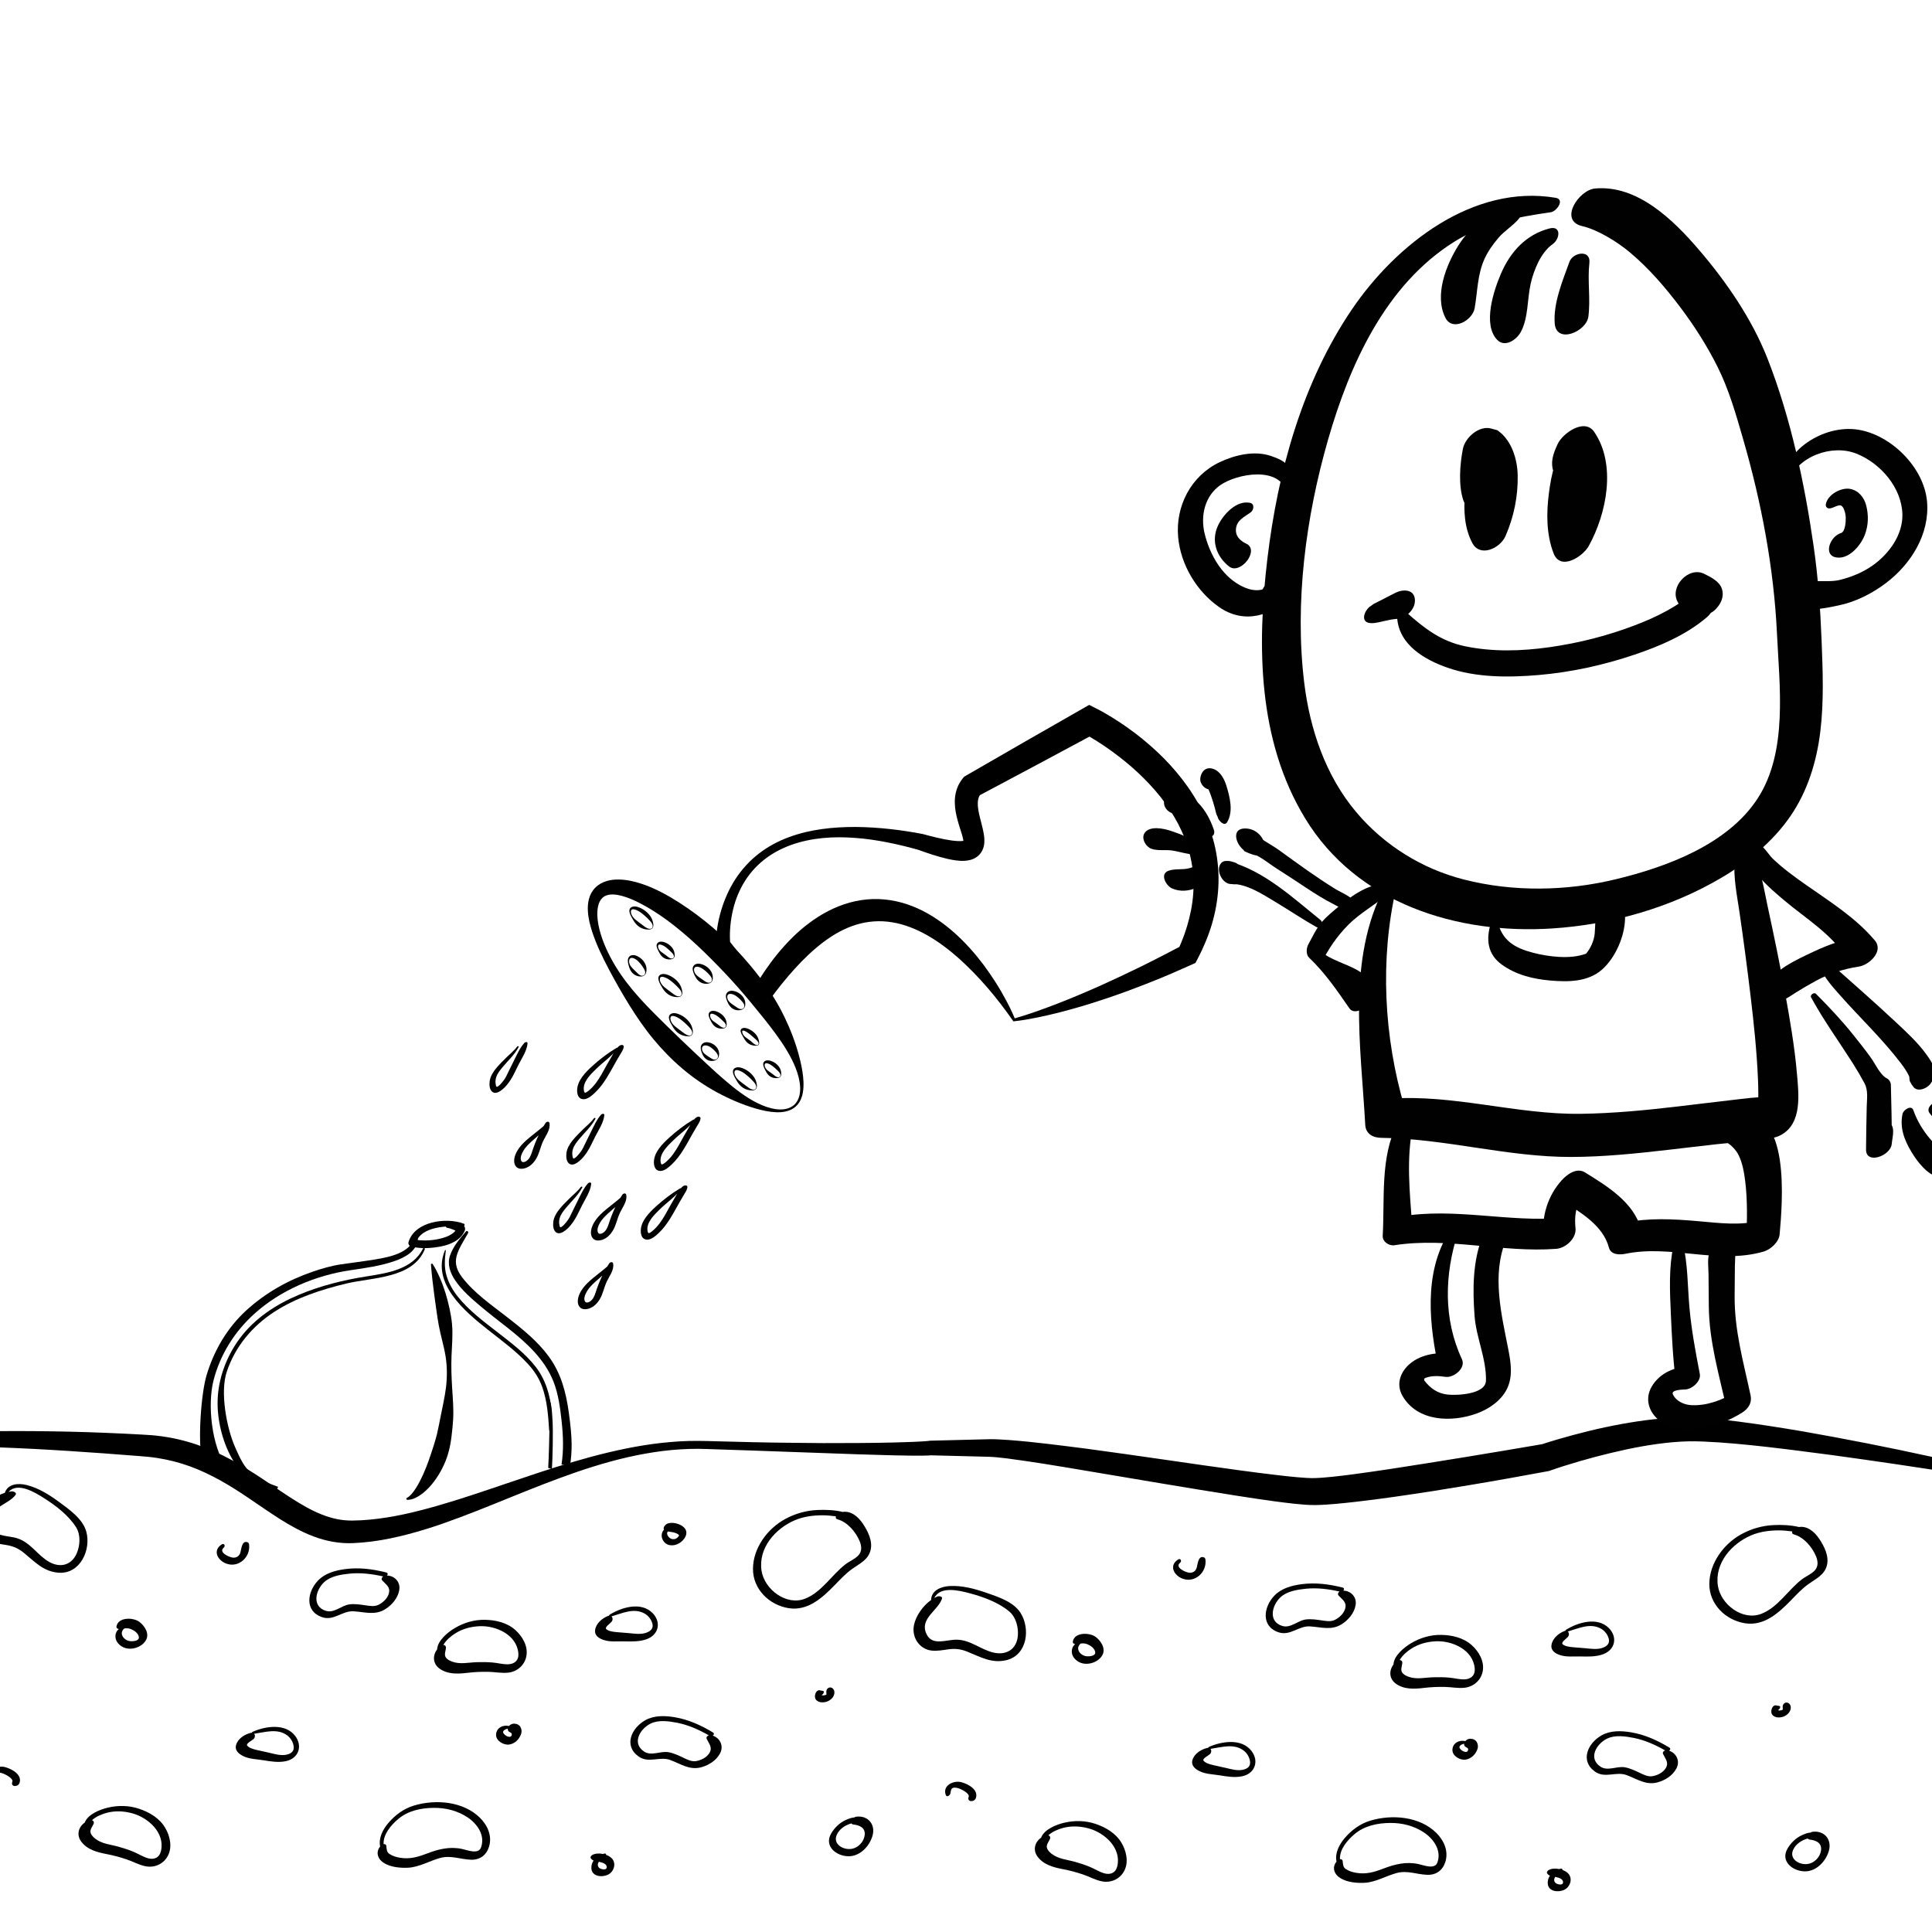 <?xml version="1.0" encoding="UTF-8" standalone="no"?>
<!DOCTYPE svg PUBLIC "-//W3C//DTD SVG 1.1//EN" "http://www.w3.org/Graphics/SVG/1.1/DTD/svg11.dtd">
<svg width="100%" height="100%" viewBox="0 0 1024 1024" version="1.1" xmlns="http://www.w3.org/2000/svg" xmlns:xlink="http://www.w3.org/1999/xlink" xml:space="preserve" xmlns:serif="http://www.serif.com/" style="fill-rule:evenodd;clip-rule:evenodd;stroke-linejoin:round;stroke-miterlimit:1.414;">
    <g id="Layer_2_copy">
        <g id="figs_2_">
            <path d="M119.933,777.778C112.179,766.217 109.828,744.576 113.206,731.511C116.734,717.869 124.347,705.799 134.758,696.379C148.66,683.798 167.302,675.949 185.73,673.246C193.563,672.098 201.495,671.018 209.013,668.437C214.575,666.528 221.145,663.11 221.489,656.49C221.552,655.273 219.755,655.252 219.454,656.314C216.936,665.205 202.969,666.871 195.454,668.062C190.537,668.842 185.59,669.399 180.667,670.138C175.477,670.916 170.471,672.396 165.513,674.099C152.625,678.524 140.501,685.378 130.452,694.612C120.337,703.906 113.343,715.907 109.451,729.024C106.534,738.853 104.781,764.013 107.08,774.029" style="fill:rgb(1,1,1);fill-rule:nonzero;"/>
            <path d="M302.165,776.797C303.236,768.943 303.486,763.143 301.475,748.635C299.977,737.827 297.347,727.796 290.806,718.894C284.813,710.735 276.79,704.343 268.864,698.168C260.548,691.689 251.364,685.402 244.888,676.955C242.303,673.583 240.894,669.889 242.019,665.691C243.151,661.473 246.038,657.337 248.114,653.53C248.501,652.818 247.474,652.054 246.944,652.695C243.635,656.693 240.256,660.433 238.53,665.433C236.953,670.001 238.591,674.595 241.136,678.442C244.676,683.79 249.803,688.199 254.66,692.31C259.487,696.396 264.543,700.203 269.496,704.133C279.212,711.846 288.7,720.472 293.354,732.269C295.971,738.899 296.915,746.318 297.681,753.361C298.518,761.047 298.802,768.612 297.612,776.26" style="fill:rgb(1,1,1);fill-rule:nonzero;"/>
            <path d="M245.834,648.572C236.517,645.024 219.697,647.347 216.517,658.381C216.217,659.423 217.01,660.488 218.003,660.729C223.175,661.977 228.79,661.617 233.961,660.589C238.83,659.622 244.273,657.215 246.297,652.348C246.732,651.301 246.532,650.018 245.42,649.464C242.392,647.958 239.793,647.21 236.686,648.834C235.878,649.256 236.128,650.642 237.022,650.773C239.192,651.095 241.447,652.267 243.413,653.225C243.121,652.264 242.828,651.302 242.536,650.34C240.842,654.518 236.09,655.938 232.041,656.784C227.771,657.676 223.148,657.671 218.865,656.892C219.36,657.674 219.855,658.457 220.35,659.24C222.539,649.616 237.891,649.638 245.5,650.049C246.255,650.092 246.553,648.846 245.834,648.572Z" style="fill:rgb(1,1,1);fill-rule:nonzero;"/>
            <path d="M147.419,788.041C132.159,782.687 129.8,778.804 124.662,767.158C120.008,756.609 116.574,737.758 120.212,726.968C124.721,713.6 133.741,702.82 145.515,695.221C157.047,687.778 170.432,683.448 183.69,680.271C197.356,676.997 218.748,677.713 225.132,662.198C225.385,661.585 224.51,661.09 224.21,661.706C218.754,672.881 205.194,674.794 194.161,676.534C181.914,678.467 169.86,681.474 158.402,686.275C146.319,691.338 135.021,698.734 127.117,709.337C120.136,718.701 115.654,730.55 115.344,742.259C114.823,761.953 125.644,788.4 146.348,790.184" style="fill:rgb(1,1,1);fill-rule:nonzero;"/>
            <path d="M292.527,778.671C292.906,773.185 293.22,758.467 292.849,753.003C292.519,748.126 292.522,742.641 289.758,738.399C289.67,738.258 289.435,738.36 289.494,738.519C291.306,743.381 291.134,748.794 291.208,753.91C291.281,758.884 290.868,773.03 290.567,778.018" style="fill:rgb(1,1,1);fill-rule:nonzero;"/>
            <path d="M235.85,662.663C228.481,680.252 246.476,695.188 258.531,704.728C265.89,710.554 273.594,716.109 279.955,723.063C283.202,726.614 285.746,730.547 287.377,735.084C289.999,742.368 290.565,750.372 291.077,758.038C291.116,758.611 292.056,758.738 292.119,758.129C293.306,746.603 291.23,733.892 284.009,724.554C278.433,717.342 270.941,711.738 263.789,706.199C256.346,700.434 248.621,694.678 242.686,687.29C240.036,683.991 237.925,680.295 236.701,676.234C235.375,671.838 235.697,667.313 236.29,662.827C236.325,662.579 235.962,662.398 235.85,662.663Z" style="fill:rgb(1,1,1);fill-rule:nonzero;"/>
        </g>
        <path d="M229.151,669.712C230.755,672.117 232.003,674.669 233.138,677.263C234.264,679.86 235.23,682.515 236.076,685.203C236.915,687.894 237.621,690.622 238.222,693.373C238.799,696.126 239.328,698.895 239.567,701.703C240.11,707.317 239.544,713.021 239.313,718.615C239.085,724.215 239.286,729.752 239.622,735.347C239.99,740.936 240.488,746.612 240.178,752.27C240.029,755.097 239.725,757.915 239.383,760.732L239.111,762.873C239.005,763.622 238.891,764.327 238.766,765.055C238.506,766.495 238.208,767.933 237.819,769.348C237.075,772.187 236.025,774.946 234.727,777.589C233.446,780.239 231.897,782.768 230.122,785.141C228.337,787.504 226.308,789.721 223.913,791.576C222.713,792.495 221.44,793.348 220.022,793.983C218.632,794.615 217.032,795.097 215.461,794.866L215.381,794.069C216.582,793.514 217.483,792.59 218.333,791.633C219.161,790.648 219.913,789.595 220.599,788.492C221.967,786.283 223.154,783.959 224.229,781.588C226.393,776.844 228.022,771.906 229.62,766.962C230.002,765.719 230.406,764.479 230.76,763.222L231.281,761.343L231.534,760.373L231.764,759.403C232.372,756.767 232.878,754.108 233.402,751.442C234.434,746.113 235.73,740.736 236.398,735.26C237.034,729.79 237.035,724.25 236.154,718.801C235.272,713.344 233.594,708.027 232.603,702.679C232.073,700.006 231.728,697.309 231.322,694.616L230.196,686.509C229.499,681.075 228.796,675.63 228.397,669.977L229.151,669.712Z" style="fill-rule:nonzero;"/>
        <path d="M-96.012,766.784C-92.891,766.028 -89.774,765.462 -86.636,764.92C-83.502,764.385 -80.36,763.892 -77.21,763.474C-70.911,762.632 -64.596,761.895 -58.268,761.32C-45.612,760.188 -32.924,759.395 -20.228,759.004C-13.88,758.79 -7.531,758.638 -1.181,758.541C5.169,758.468 11.518,758.485 17.867,758.53C30.564,758.631 43.261,758.895 55.943,759.433C62.285,759.678 68.624,759.985 74.96,760.343C78.037,760.5 81.519,760.717 84.82,761.154C88.148,761.579 91.463,762.163 94.734,762.934C101.28,764.466 107.659,766.669 113.747,769.376C119.847,772.069 125.627,775.308 131.168,778.721C142.266,785.518 152.335,793.317 162.727,799.024C167.92,801.854 173.205,804.06 178.591,805.152C181.273,805.702 184.032,805.944 186.715,805.93C189.769,805.904 192.7,805.742 195.722,805.463C207.748,804.385 219.819,801.528 231.8,798.098C243.797,794.667 255.726,790.579 267.713,786.524C279.709,782.486 291.726,778.328 303.963,774.778C316.178,771.178 328.588,768.068 341.222,766.045C347.537,765.035 353.908,764.325 360.306,763.948C366.685,763.549 373.187,763.714 379.46,763.902C392.101,764.223 404.74,764.583 417.383,764.691L436.344,764.876L455.3,764.825C461.615,764.794 467.93,764.704 474.23,764.541C477.379,764.462 480.526,764.368 483.658,764.24L488.33,764.011L490.622,763.856L491.725,763.756L492.234,763.699L492.45,763.669L492.525,763.655C492.499,763.661 492.644,763.63 492.384,763.678L492.78,763.604L493.191,763.593L513.746,763.08L524.023,762.823C527.794,762.758 531.259,762.997 534.756,763.241C541.714,763.765 548.569,764.478 555.41,765.293C562.249,766.099 569.067,766.96 575.878,767.845C589.49,769.67 603.065,771.621 616.628,773.567C630.186,775.535 643.735,777.504 657.267,779.335C664.031,780.248 670.793,781.126 677.522,781.902C680.883,782.294 684.239,782.66 687.551,782.956C690.849,783.238 694.166,783.502 696.989,783.413C700.027,783.317 703.377,783.013 706.677,782.67C709.996,782.32 713.345,781.91 716.698,781.472C723.408,780.599 730.138,779.581 736.878,778.591C763.821,774.464 790.852,769.994 817.774,765.377L816.67,765.668C819.59,764.698 822.323,763.865 825.152,763.028C827.96,762.2 830.773,761.408 833.595,760.648C839.24,759.133 844.916,757.733 850.645,756.503C862.109,754.086 873.739,752.185 885.668,751.464C888.651,751.29 891.654,751.198 894.679,751.215C897.712,751.232 900.74,751.385 903.672,751.59C909.565,752.011 915.341,752.693 921.096,753.422C932.596,754.908 943.978,756.71 955.332,758.633C978.014,762.612 1000.55,767.046 1023.01,771.96L1024.07,772.19L1024.6,772.306C1024.66,772.318 1024.31,772.261 1024.49,772.29L1024.56,772.301L1024.69,772.323L1024.95,772.367L1027.08,772.72L1031.32,773.435L1039.8,774.889L1056.76,777.8L1073.72,780.794L1090.65,783.881L1090.47,785.268L1073.32,783.746L1056.18,782.131L1039.05,780.434L1030.49,779.583L1026.21,779.145L1024.07,778.921L1023.8,778.894L1023.67,778.88L1023.6,778.872L1023.36,778.836L1022.83,778.754L1021.77,778.588C1010.47,776.82 999.119,775.217 987.792,773.573C976.462,771.943 965.123,770.399 953.783,768.994C942.454,767.539 931.115,766.195 919.816,765.188C914.171,764.684 908.528,764.286 902.971,764.055C900.179,763.941 897.474,763.882 894.773,763.945C892.065,764.007 889.336,764.167 886.601,764.405C875.65,765.377 864.63,767.482 853.733,770.11C848.279,771.421 842.84,772.852 837.441,774.421C834.741,775.203 832.049,776.018 829.374,776.863C826.721,777.703 823.986,778.598 821.481,779.484L820.97,779.665L820.376,779.775C806.844,782.273 793.352,784.722 779.796,786.979L759.451,790.302C752.656,791.354 745.853,792.375 739.032,793.349C732.213,794.335 725.369,795.206 718.476,796.002C715.029,796.395 711.569,796.762 708.068,797.073C704.548,797.376 701.065,797.652 697.253,797.714C693.221,797.751 689.7,797.373 686.18,797.025C682.672,796.653 679.223,796.219 675.785,795.761C668.917,794.829 662.109,793.795 655.312,792.734C641.724,790.605 628.194,788.349 614.672,786.097L574.162,779.28C560.691,777.003 547.169,774.752 533.795,773C530.474,772.596 527.107,772.213 524.022,772.117L513.745,771.86L493.19,771.347L493.998,771.262C493.64,771.329 493.688,771.312 493.564,771.33L493.344,771.354L492.97,771.385L492.298,771.427L491.034,771.478L488.588,771.526L483.777,771.529C480.585,771.506 477.408,771.447 474.234,771.374L455.221,770.825L417.264,769.479C404.619,768.968 391.972,768.617 379.329,768.17C376.162,768.076 373.001,767.91 369.904,767.899C366.788,767.896 363.671,767.997 360.557,768.193C354.329,768.568 348.124,769.373 341.969,770.47C329.651,772.667 317.565,776.125 305.682,780.186C293.81,784.303 282.091,788.919 270.38,793.699C258.657,798.449 246.894,803.26 234.779,807.491C228.726,809.62 222.56,811.523 216.276,813.177C209.988,814.81 203.574,816.206 197.003,817.036C193.74,817.451 190.358,817.75 187.09,817.889C183.45,818.044 179.871,817.769 176.339,817.148C169.267,815.916 162.725,813.209 156.798,810.058C150.84,806.911 145.428,803.267 140.148,799.708C134.868,796.145 129.773,792.555 124.574,789.292C114.217,782.74 103.444,777.386 91.92,774.507C89.045,773.786 86.14,773.187 83.205,772.739C80.244,772.276 77.414,772.026 74.181,771.777L55.327,770.329C42.753,769.445 30.176,768.586 17.588,767.94C11.295,767.611 4.999,767.351 -1.298,767.105C-7.595,766.835 -13.894,766.619 -20.194,766.464C-32.793,766.195 -45.401,766.003 -58.006,766.218C-64.308,766.322 -70.613,766.452 -76.91,766.762C-83.199,767.072 -89.521,767.421 -95.748,768.156L-96.012,766.784Z" style="fill-rule:nonzero;"/>
        <path d="M442.422,840.132C445.345,837.13 448.225,834.016 451.646,831.569C455.572,828.757 460.082,826.821 461.407,821.703C462.67,816.821 459.972,811.496 457.305,807.547C454.784,803.815 451.043,800.674 446.622,801.357C442.278,800.299 437.504,800.135 433.311,800.321C427.254,800.589 421.466,802.223 416.145,805.118C406.732,810.236 399.187,820.469 399.094,831.459C399.004,842.193 407.638,850.714 417.989,852.36C428.148,853.976 435.868,846.862 442.422,840.132ZM426.536,847.398C416.582,851.166 405.143,842.299 403.637,832.545C401.774,820.486 411.001,810.061 421.423,805.701C426.034,803.771 431.046,803.136 436.01,803.133C438.377,803.131 440.72,803.398 443.06,803.69C442.826,804.36 442.954,805.012 443.883,805.263C449.181,806.696 453.703,812.055 455.689,816.992C456.735,819.59 456.912,822.347 454.885,824.457C453.011,826.409 450.23,827.483 448.083,829.136C440.78,834.76 435.397,844.045 426.536,847.398Z" style="fill:rgb(1,1,1);fill-rule:nonzero;"/>
        <path d="M345.768,854.847C339.682,848.836 329.526,851.876 323.166,855.792C322.956,855.921 322.815,856.144 322.767,856.357C322.605,856.383 322.436,856.421 322.258,856.491C319.196,857.691 315.972,860.373 315.436,863.826C314.957,866.899 317.518,868.427 320.043,869.253C323.417,870.356 327.194,869.868 330.679,869.949C334.719,870.044 338.846,870.19 342.709,868.811C349.254,866.474 350.599,859.616 345.768,854.847ZM333.723,865.629C331.391,865.408 329.049,865.281 326.72,865.05C325.051,864.883 322.782,864.654 321.418,863.549C320.182,862.55 323.407,860.472 324.138,859.583C324.905,858.652 324.795,857.359 324.096,856.72C329.867,855.071 336.073,851.961 341.815,855.318C343.776,856.464 345.394,858.624 345.849,860.852C346.407,863.582 344.147,864.955 341.855,865.588C339.295,866.296 336.319,865.874 333.723,865.629Z" style="fill:rgb(1,1,1);fill-rule:nonzero;"/>
        <path d="M-10.156,801.357C-13.232,807.093 -11.101,814.324 -5.132,816.913C-2.465,818.071 0.451,818.412 3.293,818.877C7.018,819.487 9.791,820.701 12.735,823.113C18.543,827.874 23.154,833.032 31.13,833.571C42.548,834.343 48.391,821.365 45.728,811.76C43.864,805.039 36.735,800.069 31.436,796.157C26.263,792.338 20.487,788.703 14.192,787.108C9.904,786.022 4.313,786.295 2.588,791.115C2.575,791.151 2.57,791.182 2.564,791.215C-2.603,792.894 -7.792,796.945 -10.156,801.357ZM23.319,794.032C29.501,797.94 36.369,803.187 40.324,809.474C42.808,813.423 42.468,819.002 40.731,823.157C38.079,829.503 32.088,831.197 26.154,827.89C19.883,824.396 16.351,817.68 9.242,815.355C3.884,813.603 -4.273,814.844 -5.183,807.573C-6.276,798.855 4.141,797.736 8.187,792.414C9.183,791.103 7.04,790.369 6.14,790.452C5.614,790.501 5.079,790.593 4.54,790.701C9.483,785.403 18.514,790.995 23.319,794.032Z" style="fill:rgb(1,1,1);fill-rule:nonzero;"/>
        <path d="M462.386,973.221C464.259,967.098 460.139,962.084 453.764,962.886C453.466,962.924 453.144,963.067 452.831,963.277C451.215,963.378 449.55,964.044 448.122,964.705C444.95,966.174 442.287,968.774 440.54,971.769C436.608,978.514 443.248,983.784 449.691,983.856C455.775,983.924 460.721,978.667 462.386,973.221ZM451.437,979.923C446.896,980.695 441.182,977.342 443.572,972.335C445.048,969.246 448.031,967.345 451.26,966.437C451.433,966.733 451.777,966.947 452.353,967.018C455.79,967.441 458.828,968.835 458.287,972.809C457.818,976.252 454.853,979.341 451.437,979.923Z" style="fill:rgb(1,1,1);fill-rule:nonzero;"/>
        <path d="M247.833,886.627C251.422,886.196 255.028,886.041 258.641,886.092C262.284,886.143 265.974,886.977 269.605,886.51C274.404,885.893 278.23,882.355 279.027,877.573C279.897,872.349 276.847,867.232 273.082,863.887C268.712,860.008 262.715,858.631 257.02,858.526C251.34,858.421 245.809,860.069 240.962,862.97C237.366,865.123 231.905,869.498 231.682,874.239C229.29,877.343 229.296,881.726 232.912,884.362C237.268,887.539 242.779,887.233 247.833,886.627ZM236.216,878.344C235.363,876.907 236.204,875.053 236.362,873.533C236.467,872.508 235.806,871.864 234.979,871.857C236.441,869.306 238.954,867.208 241.275,865.742C245.172,863.28 249.527,862.138 254.103,861.92C262.861,861.505 273.882,866.417 274.742,876.263C275.066,879.97 272.794,882 269.25,882.105C266.624,882.183 263.84,881.408 261.215,881.175C258.384,880.925 255.542,880.895 252.703,880.989C248.307,881.135 243.879,882.264 239.613,880.691C238.404,880.247 236.904,879.505 236.216,878.344Z" style="fill:rgb(1,1,1);fill-rule:nonzero;"/>
        <path d="M64.517,872.634C68.583,875.225 75.008,873.433 77.339,869.354C79.356,865.826 76.706,861.815 73.963,859.684C70.792,857.222 62.77,856.939 61.755,861.931C61.659,862.399 61.789,862.941 62.25,863.174C62.492,863.296 62.73,863.365 62.966,863.41C61.971,864.292 61.276,865.39 61.19,866.98C61.059,869.438 62.523,871.363 64.517,872.634ZM69.368,863.454C71.156,864.175 73.212,865.533 73.583,867.598C73.964,869.716 70.605,870.033 68.881,869.827C65.573,869.434 62.809,865.65 65.9,863.107C67.1,862.951 68.23,862.995 69.368,863.454Z" style="fill:rgb(1,1,1);fill-rule:nonzero;"/>
        <path d="M351.294,816.194C353.027,819.495 356.882,819.721 359.861,818.027C362.65,816.441 365.349,812.654 362.713,809.764C360.721,807.579 355.846,806.265 353.204,807.836C352.482,808.266 351.244,809.796 351.959,810.71C350.635,812.152 350.249,814.205 351.294,816.194ZM357.655,812.389C358.426,812.658 359.253,812.973 359.74,813.501C359.908,813.687 359.885,813.651 359.904,813.898C359.901,813.857 359.552,814.407 359.408,814.586C358.197,816.081 356.125,816.199 354.72,814.942C353.83,814.146 353.091,812.585 353.997,811.71C355.206,811.982 356.555,812.007 357.655,812.389Z" style="fill:rgb(1,1,1);fill-rule:nonzero;"/>
        <path d="M274.409,913.997C273.93,913.732 273.452,913.65 272.916,913.651C273.215,913.659 273.228,913.647 272.955,913.616C272.617,913.564 272.277,913.548 271.94,913.608C271.08,913.764 270.31,914.16 269.773,914.817C266.504,914.046 262.901,915.876 262.929,919.608C262.954,922.802 267.06,925.067 269.908,924.635C272.967,924.171 275.295,921.777 276.234,918.926C276.644,917.686 276.424,916.249 275.749,915.162C275.439,914.661 274.917,914.279 274.409,913.997ZM271.276,919.293C271.276,918.992 271.222,919.522 271.18,919.739C271.172,919.757 271.165,919.772 271.156,919.795C271.135,919.844 271.089,919.933 271.05,920.006C270.994,920.083 270.943,920.163 270.885,920.238C270.879,920.245 270.876,920.25 270.871,920.256C270.853,920.274 270.838,920.288 270.826,920.302C270.708,920.369 270.382,920.53 270.608,920.436C270.162,920.623 270.062,920.609 269.361,920.462C268.544,920.29 267.654,919.638 267.064,918.967C265.78,917.507 267.725,916.501 269.145,916.194C269.055,916.859 269.276,917.5 269.906,917.913C270.038,918.012 270.187,918.078 270.344,918.129C270.429,918.183 270.541,918.254 270.695,918.351C270.758,918.39 270.819,918.431 270.881,918.47C270.901,918.495 271.033,918.606 271.093,918.677C271.109,918.697 271.114,918.699 271.126,918.713C271.182,918.817 271.225,918.928 271.264,919.039C271.274,919.123 271.276,919.208 271.276,919.293Z" style="fill:rgb(1,1,1);fill-rule:nonzero;"/>
        <path d="M203.794,987.607C207.393,989.693 212.209,990.12 216.277,989.927C222.243,989.646 227.741,986.236 233.426,984.723C239.05,983.227 244.079,985.517 249.637,985.689C254.404,985.836 257.828,983.265 259.213,978.733C260.94,973.084 258.411,967.454 254.422,963.499C245.527,954.681 230.825,953.533 219.361,956.995C213.928,958.636 209.321,962.086 205.698,966.389C202.829,969.798 200.555,974.314 201.492,978.685C198.925,981.823 200.24,985.548 203.794,987.607ZM210.952,964.207C216.21,959.707 223.098,958.267 229.861,958.201C236.259,958.139 242.453,959.682 247.799,963.222C252.972,966.65 257.248,972.733 254.971,979.135C253.582,983.037 247.793,980.607 244.943,979.994C238.382,978.583 232.44,980.059 226.296,982.406C221.396,984.278 217.222,985.503 212.004,984.648C210.021,984.323 208.112,983.739 206.419,982.64C204.93,981.672 204.919,980.018 204.761,978.437C204.676,977.584 204.001,977.311 203.314,977.406C203.087,972.207 207.158,967.453 210.952,964.207Z" style="fill:rgb(1,1,1);fill-rule:nonzero;"/>
        <path d="M322.135,993.677C325.414,992.135 326.901,987.567 324.163,984.856C323.436,984.137 322.405,983.541 321.249,983.114C321.276,982.665 321.046,982.313 320.403,982.426C320.109,982.476 319.818,982.548 319.529,982.63C317.479,982.213 315.318,982.331 313.855,983.227C313.409,983.501 312.759,984.241 313.081,984.826C313.436,985.471 313.979,985.864 314.61,986.13C313.833,987.291 313.382,988.656 313.436,990.136C313.597,994.643 319.038,995.134 322.135,993.677ZM321.549,989.821C321.322,991.493 318.474,990.738 317.708,990.096C316.558,989.132 316.704,987.872 317.385,986.787C317.526,986.813 317.665,986.842 317.802,986.872C319.221,987.191 321.81,987.876 321.549,989.821Z" style="fill:rgb(1,1,1);fill-rule:nonzero;"/>
        <path d="M371.762,936.662C375.773,935.547 379.735,933.034 381.682,929.248C383.693,925.339 381.654,921.223 377.765,919.902C378.406,919.493 378.715,918.748 377.845,918.221C371.554,914.421 364.942,911.4 357.654,910.173C352.44,909.297 346.754,909.098 342.016,911.754C334.704,915.853 330.381,925.222 338.478,930.984C343.787,934.763 349.632,930.745 355.269,932.842C360.861,934.924 365.536,938.394 371.762,936.662ZM368.763,933.444C366.485,933.777 364.093,932.536 362.107,931.599C359.54,930.387 357.047,929.169 354.223,928.695C349.942,927.976 345.212,930.926 341.351,928.339C334.77,923.926 339.198,916.336 344.8,913.554C349.055,911.44 354.556,912.251 359.02,913.125C364.917,914.279 370.496,916.809 375.693,919.771C374.847,920.053 374.158,920.74 374.595,921.676C375.888,924.444 377.793,926.201 375.949,929.215C374.5,931.585 371.412,933.055 368.763,933.444Z" style="fill:rgb(1,1,1);fill-rule:nonzero;"/>
        <path d="M435.992,896.157C435.458,896.109 434.989,896.015 434.47,895.885C433.65,895.676 432.812,896.383 432.465,897.053C431.774,898.386 431.615,900.241 432.887,901.299C434.149,902.348 435.852,902.452 437.405,902.126C439.168,901.756 440.903,900.626 441.755,899.01C442.151,898.257 442.361,897.325 442.215,896.478C442.013,895.313 441.056,894.283 439.854,894.382C439.163,894.44 438.478,894.942 438.198,895.576C437.893,896.269 437.928,896.833 438.003,897.489C438.025,897.692 438.026,897.901 438.038,898.105C437.957,898.157 437.811,898.255 437.729,898.302C437.606,898.349 437.482,898.392 437.358,898.431C437.302,898.449 437.026,898.515 436.941,898.539C436.739,898.569 436.535,898.589 436.332,898.598C436.281,898.6 436.26,898.602 436.247,898.606C436.219,898.599 436.166,898.59 436.058,898.576C435.966,898.563 435.875,898.545 435.785,898.523C435.759,898.517 435.748,898.516 435.729,898.511C435.712,898.503 435.701,898.497 435.673,898.486C435.64,898.472 435.563,898.421 435.495,898.376C436.416,897.986 437.34,896.28 435.992,896.157ZM438.011,898.207C437.972,898.323 437.933,898.405 438.011,898.207ZM438.058,898.092C438.063,898.078 438.066,898.071 438.072,898.057C438.067,898.07 438.063,898.079 438.058,898.092ZM435.464,898.39L435.464,898.39Z" style="fill:rgb(1,1,1);fill-rule:nonzero;"/>
        <path d="M118.573,820.303C119.654,819.414 118.844,817.727 117.529,818.562C112.535,821.733 115.277,827.012 119.927,828.735C126.463,831.158 132.866,825.337 132.02,818.557C131.938,817.899 131.592,817.536 130.965,817.355C128.004,816.501 127.908,821.64 127.262,823.281C126.633,824.877 125.282,825.672 123.575,825.586C121.66,825.49 115.562,822.78 118.573,820.303Z" style="fill:rgb(1,1,1);fill-rule:nonzero;"/>
        <path d="M10.328,945.042C11.907,940.563 6.237,937.568 2.715,936.606C-1.41,935.479 -7.598,938.333 -5.553,943.487C-5.058,944.735 -3.417,943.561 -3.203,942.73C-2.933,941.682 -3.008,940.042 -1.795,939.629C-0.653,939.238 0.846,939.703 1.916,940.111C3.108,940.566 7.164,942.722 6.544,944.336C5.438,947.211 9.514,947.348 10.328,945.042Z" style="fill:rgb(1,1,1);fill-rule:nonzero;"/>
        <path d="M56.552,982.709C60.103,983.386 63.586,984.33 67.014,985.472C70.47,986.624 73.734,988.536 77.336,989.192C82.097,990.057 86.814,987.844 89.022,983.529C91.434,978.814 90.077,973.013 87.501,968.685C84.512,963.665 79.213,960.536 73.818,958.71C68.437,956.89 62.666,956.786 57.169,958.083C53.089,959.045 46.561,961.561 44.911,966.012C41.692,968.244 40.37,972.425 43.017,976.033C46.206,980.378 51.551,981.756 56.552,982.709ZM47.988,971.297C47.611,969.67 48.974,968.157 49.585,966.757C49.996,965.812 49.561,964.997 48.775,964.74C50.941,962.752 53.971,961.513 56.627,960.819C61.087,959.654 65.584,959.883 70.01,961.062C78.482,963.318 87.498,971.338 85.336,980.982C84.523,984.612 81.741,985.86 78.333,984.885C75.807,984.165 73.388,982.582 70.957,981.567C68.335,980.47 65.635,979.582 62.901,978.812C58.668,977.62 54.106,977.355 50.516,974.563C49.496,973.772 48.292,972.61 47.988,971.297Z" style="fill:rgb(1,1,1);fill-rule:nonzero;"/>
        <path d="M156.426,920.038C151.217,913.253 140.741,914.878 133.906,917.888C133.68,917.988 133.51,918.189 133.434,918.395C133.269,918.398 133.098,918.413 132.911,918.458C129.714,919.229 126.154,921.444 125.151,924.792C124.257,927.771 126.586,929.634 128.974,930.797C132.165,932.351 135.974,932.384 139.415,932.94C143.404,933.586 147.472,934.294 151.488,933.457C158.29,932.032 160.56,925.422 156.426,920.038ZM143.02,929.073C140.741,928.536 138.437,928.091 136.162,927.543C134.531,927.149 132.316,926.613 131.115,925.333C130.027,924.174 133.506,922.556 134.351,921.775C135.238,920.958 135.306,919.663 134.701,918.933C140.643,918.086 147.216,915.855 152.446,919.963C154.232,921.365 155.54,923.727 155.686,925.996C155.865,928.777 153.44,929.828 151.082,930.142C148.449,930.495 145.558,929.671 143.02,929.073Z" style="fill:rgb(1,1,1);fill-rule:nonzero;"/>
        <path d="M204.281,852.847C207.79,850.607 210.844,847.045 211.598,842.855C212.377,838.528 209.223,835.189 205.118,835.064C205.611,834.485 205.689,833.682 204.703,833.434C197.576,831.641 190.368,830.685 183.04,831.645C177.798,832.333 172.302,833.806 168.549,837.732C162.756,843.791 161.363,854.015 170.792,857.156C176.974,859.218 181.388,853.665 187.392,854.021C193.348,854.374 198.834,856.326 204.281,852.847ZM200.472,850.647C198.391,851.632 195.741,851.145 193.567,850.83C190.758,850.423 188.018,849.987 185.179,850.36C180.875,850.925 177.215,855.131 172.766,853.785C165.182,851.49 167.195,842.937 171.738,838.638C175.189,835.371 180.686,834.538 185.21,834.068C191.187,833.447 197.262,834.234 203.098,835.546C202.372,836.063 201.913,836.921 202.605,837.689C204.652,839.958 206.987,841.081 206.106,844.502C205.413,847.191 202.891,849.501 200.472,850.647Z" style="fill:rgb(1,1,1);fill-rule:nonzero;"/>
        <path d="M949.309,848.132C952.233,845.13 955.112,842.016 958.533,839.569C962.46,836.757 966.969,834.821 968.294,829.703C969.558,824.821 966.858,819.496 964.192,815.547C961.671,811.815 957.93,808.674 953.509,809.357C949.165,808.299 944.391,808.135 940.198,808.321C934.141,808.589 928.353,810.223 923.033,813.118C913.619,818.236 906.075,828.469 905.982,839.459C905.892,850.193 914.525,858.714 924.877,860.36C935.035,861.976 942.755,854.862 949.309,848.132ZM933.422,855.398C923.469,859.166 912.029,850.299 910.524,840.545C908.661,828.486 917.887,818.061 928.309,813.701C932.92,811.771 937.932,811.136 942.897,811.133C945.263,811.131 947.607,811.398 949.947,811.69C949.713,812.36 949.841,813.012 950.77,813.263C956.068,814.696 960.59,820.055 962.576,824.992C963.622,827.59 963.8,830.347 961.772,832.457C959.897,834.409 957.116,835.483 954.969,837.136C947.666,842.76 942.283,852.045 933.422,855.398Z" style="fill:rgb(1,1,1);fill-rule:nonzero;"/>
        <path d="M852.655,862.847C846.569,856.836 836.413,859.876 830.053,863.792C829.843,863.921 829.702,864.144 829.655,864.357C829.493,864.383 829.324,864.421 829.145,864.491C826.082,865.691 822.86,868.373 822.323,871.826C821.844,874.899 824.405,876.427 826.93,877.253C830.303,878.356 834.081,877.868 837.566,877.949C841.606,878.044 845.733,878.19 849.596,876.811C856.141,874.474 857.487,867.616 852.655,862.847ZM840.61,873.629C838.278,873.408 835.936,873.281 833.607,873.05C831.938,872.883 829.669,872.654 828.305,871.549C827.069,870.55 830.294,868.472 831.026,867.583C831.792,866.652 831.682,865.359 830.984,864.72C836.755,863.071 842.961,859.961 848.704,863.318C850.665,864.464 852.282,866.624 852.737,868.852C853.295,871.582 851.036,872.955 848.743,873.588C846.182,874.296 843.205,873.874 840.61,873.629Z" style="fill:rgb(1,1,1);fill-rule:nonzero;"/>
        <path d="M484.391,861.496C483.167,867.889 487.359,874.154 493.829,874.844C496.721,875.153 499.604,874.609 502.456,874.203C506.194,873.674 509.202,874.005 512.733,875.429C519.697,878.24 525.636,881.786 533.41,879.92C544.539,877.249 546.242,863.119 540.834,854.747C537.049,848.889 528.76,846.272 522.535,844.121C516.46,842.019 509.861,840.274 503.378,840.631C498.961,840.874 493.707,842.804 493.499,847.918C493.497,847.956 493.502,847.987 493.505,848.021C489.074,851.165 485.33,856.58 484.391,861.496ZM514.155,844.514C521.221,846.399 529.343,849.357 534.993,854.177C538.542,857.205 539.883,862.631 539.466,867.115C538.828,873.964 533.616,877.368 526.965,875.984C519.938,874.52 514.562,869.165 507.082,869.067C501.446,868.994 494.031,872.613 490.993,865.944C487.348,857.95 496.956,853.773 499.229,847.486C499.789,845.938 497.524,845.877 496.689,846.224C496.201,846.428 495.718,846.675 495.237,846.939C498.373,840.408 508.662,843.05 514.155,844.514Z" style="fill:rgb(1,1,1);fill-rule:nonzero;"/>
        <path d="M969.274,981.221C971.147,975.098 967.026,970.084 960.651,970.886C960.353,970.924 960.032,971.067 959.718,971.277C958.102,971.378 956.437,972.044 955.009,972.705C951.837,974.174 949.174,976.774 947.428,979.769C943.496,986.514 950.136,991.784 956.578,991.856C962.661,991.924 967.608,986.667 969.274,981.221ZM958.324,987.923C953.783,988.695 948.068,985.342 950.459,980.335C951.934,977.246 954.918,975.345 958.147,974.437C958.32,974.733 958.664,974.947 959.24,975.018C962.677,975.441 965.715,976.835 965.174,980.809C964.704,984.252 961.74,987.341 958.324,987.923Z" style="fill:rgb(1,1,1);fill-rule:nonzero;"/>
        <path d="M754.72,894.627C758.309,894.196 761.915,894.041 765.528,894.092C769.171,894.143 772.861,894.977 776.492,894.51C781.292,893.893 785.117,890.355 785.914,885.573C786.784,880.349 783.734,875.232 779.969,871.887C775.599,868.008 769.602,866.631 763.907,866.526C758.227,866.421 752.696,868.069 747.849,870.97C744.252,873.123 738.792,877.498 738.569,882.239C736.176,885.343 736.183,889.726 739.799,892.362C744.155,895.539 749.666,895.233 754.72,894.627ZM743.102,886.344C742.25,884.907 743.09,883.053 743.248,881.533C743.353,880.508 742.693,879.864 741.865,879.857C743.328,877.306 745.841,875.208 748.162,873.742C752.058,871.28 756.414,870.138 760.989,869.92C769.747,869.505 780.768,874.417 781.629,884.263C781.953,887.97 779.68,890 776.137,890.105C773.511,890.183 770.727,889.408 768.102,889.175C765.272,888.925 762.429,888.895 759.59,888.989C755.195,889.135 750.767,890.264 746.5,888.691C745.29,888.247 743.79,887.505 743.102,886.344Z" style="fill:rgb(1,1,1);fill-rule:nonzero;"/>
        <path d="M571.405,880.634C575.471,883.225 581.895,881.433 584.226,877.354C586.243,873.826 583.592,869.815 580.85,867.684C577.678,865.222 569.657,864.939 568.642,869.931C568.545,870.399 568.676,870.941 569.137,871.174C569.379,871.296 569.616,871.365 569.852,871.41C568.858,872.292 568.163,873.39 568.077,874.98C567.946,877.438 569.41,879.363 571.405,880.634ZM576.255,871.454C578.043,872.175 580.099,873.533 580.47,875.598C580.852,877.716 577.492,878.033 575.768,877.827C572.46,877.434 569.697,873.65 572.788,871.107C573.987,870.951 575.116,870.995 576.255,871.454Z" style="fill:rgb(1,1,1);fill-rule:nonzero;"/>
        <path d="M781.295,921.997C780.816,921.732 780.338,921.65 779.803,921.651C780.102,921.659 780.116,921.647 779.842,921.616C779.504,921.564 779.164,921.548 778.826,921.608C777.967,921.764 777.196,922.16 776.66,922.817C773.39,922.046 769.787,923.876 769.816,927.608C769.841,930.802 773.947,933.067 776.795,932.635C779.854,932.171 782.182,929.777 783.121,926.926C783.531,925.686 783.31,924.249 782.636,923.162C782.325,922.661 781.803,922.279 781.295,921.997ZM778.162,927.293C778.162,926.992 778.108,927.522 778.066,927.739C778.058,927.757 778.05,927.772 778.042,927.795C778.021,927.844 777.975,927.933 777.936,928.006C777.881,928.083 777.829,928.163 777.772,928.238C777.765,928.245 777.762,928.25 777.758,928.256C777.739,928.274 777.725,928.288 777.712,928.302C777.594,928.369 777.268,928.53 777.494,928.436C777.049,928.623 776.948,928.609 776.247,928.462C775.43,928.29 774.541,927.638 773.949,926.967C772.666,925.507 774.61,924.501 776.03,924.194C775.939,924.859 776.162,925.5 776.791,925.913C776.924,926.012 777.072,926.078 777.229,926.129C777.314,926.183 777.425,926.254 777.58,926.351C777.643,926.39 777.704,926.431 777.767,926.47C777.787,926.495 777.918,926.606 777.979,926.677C777.996,926.697 778,926.699 778.012,926.713C778.068,926.817 778.112,926.928 778.151,927.039C778.16,927.123 778.162,927.208 778.162,927.293Z" style="fill:rgb(1,1,1);fill-rule:nonzero;"/>
        <path d="M710.68,995.607C714.28,997.693 719.095,998.12 723.164,997.927C729.129,997.646 734.627,994.236 740.312,992.723C745.937,991.227 750.966,993.517 756.523,993.689C761.291,993.836 764.714,991.265 766.099,986.733C767.827,981.084 765.298,975.454 761.309,971.499C752.414,962.681 737.712,961.533 726.247,964.995C720.815,966.636 716.208,970.086 712.585,974.389C709.716,977.798 707.441,982.314 708.378,986.685C705.812,989.823 707.127,993.548 710.68,995.607ZM717.839,972.207C723.097,967.707 729.985,966.267 736.748,966.201C743.146,966.139 749.34,967.682 754.686,971.222C759.86,974.65 764.135,980.733 761.858,987.135C760.469,991.037 754.68,988.607 751.83,987.994C745.268,986.583 739.327,988.059 733.183,990.406C728.284,992.278 724.11,993.503 718.891,992.648C716.908,992.323 714.999,991.739 713.306,990.64C711.818,989.672 711.806,988.018 711.648,986.437C711.563,985.584 710.888,985.311 710.202,985.406C709.974,980.207 714.045,975.453 717.839,972.207Z" style="fill:rgb(1,1,1);fill-rule:nonzero;"/>
        <path d="M829.022,1001.68C832.3,1000.13 833.788,995.567 831.049,992.856C830.322,992.137 829.291,991.541 828.135,991.114C828.162,990.665 827.932,990.313 827.289,990.426C826.995,990.476 826.704,990.548 826.416,990.63C824.365,990.213 822.205,990.331 820.742,991.227C820.296,991.501 819.645,992.241 819.968,992.826C820.322,993.471 820.866,993.864 821.496,994.13C820.719,995.291 820.269,996.656 820.322,998.136C820.485,1002.64 825.925,1003.13 829.022,1001.68ZM828.436,997.821C828.209,999.493 825.362,998.738 824.595,998.096C823.446,997.132 823.59,995.872 824.272,994.787C824.413,994.813 824.552,994.842 824.688,994.872C826.108,995.191 828.697,995.876 828.436,997.821Z" style="fill:rgb(1,1,1);fill-rule:nonzero;"/>
        <path d="M878.649,944.662C882.66,943.547 886.622,941.034 888.569,937.248C890.581,933.339 888.542,929.223 884.653,927.902C885.294,927.493 885.602,926.748 884.733,926.221C878.442,922.421 871.829,919.4 864.542,918.173C859.327,917.297 853.642,917.098 848.903,919.754C841.591,923.853 837.268,933.222 845.366,938.984C850.675,942.763 856.52,938.745 862.156,940.842C867.748,942.924 872.423,946.394 878.649,944.662ZM875.651,941.444C873.372,941.777 870.981,940.536 868.995,939.599C866.428,938.387 863.934,937.169 861.11,936.695C856.829,935.976 852.099,938.926 848.239,936.339C841.659,931.926 846.086,924.336 851.688,921.554C855.943,919.44 861.444,920.251 865.907,921.125C871.805,922.279 877.384,924.809 882.581,927.771C881.735,928.053 881.046,928.74 881.483,929.676C882.776,932.444 884.68,934.201 882.837,937.215C881.387,939.585 878.299,941.055 875.651,941.444Z" style="fill:rgb(1,1,1);fill-rule:nonzero;"/>
        <path d="M942.879,904.157C942.344,904.109 941.875,904.015 941.356,903.885C940.537,903.676 939.698,904.383 939.352,905.053C938.661,906.386 938.501,908.241 939.774,909.299C941.036,910.348 942.739,910.452 944.292,910.126C946.056,909.756 947.79,908.626 948.642,907.01C949.038,906.257 949.249,905.325 949.103,904.478C948.901,903.313 947.944,902.283 946.742,902.382C946.051,902.44 945.365,902.942 945.086,903.576C944.781,904.269 944.816,904.833 944.891,905.489C944.912,905.692 944.914,905.901 944.926,906.105C944.844,906.157 944.699,906.255 944.617,906.302C944.494,906.349 944.37,906.392 944.246,906.431C944.19,906.449 943.914,906.515 943.829,906.539C943.627,906.569 943.424,906.589 943.22,906.598C943.168,906.6 943.148,906.602 943.135,906.606C943.108,906.599 943.054,906.59 942.946,906.576C942.854,906.563 942.763,906.545 942.674,906.523C942.648,906.517 942.637,906.516 942.618,906.511C942.6,906.503 942.59,906.497 942.562,906.486C942.53,906.472 942.452,906.421 942.383,906.376C943.303,905.986 944.227,904.28 942.879,904.157ZM944.899,906.207C944.86,906.323 944.82,906.405 944.899,906.207ZM944.945,906.092C944.95,906.078 944.954,906.071 944.96,906.057C944.953,906.07 944.949,906.079 944.945,906.092ZM942.351,906.39C942.35,906.39 942.35,906.39 942.351,906.39C942.35,906.39 942.35,906.39 942.351,906.39Z" style="fill:rgb(1,1,1);fill-rule:nonzero;"/>
        <path d="M625.459,828.303C626.54,827.414 625.73,825.727 624.415,826.562C619.422,829.733 622.162,835.012 626.812,836.735C633.349,839.158 639.751,833.337 638.906,826.557C638.824,825.899 638.478,825.536 637.85,825.355C634.889,824.501 634.792,829.64 634.147,831.281C633.518,832.877 632.168,833.672 630.46,833.586C628.547,833.49 622.449,830.78 625.459,828.303Z" style="fill:rgb(1,1,1);fill-rule:nonzero;"/>
        <path d="M517.215,953.042C518.794,948.563 513.123,945.568 509.602,944.606C505.477,943.479 499.289,946.333 501.334,951.487C501.829,952.735 503.47,951.561 503.684,950.73C503.954,949.682 503.879,948.042 505.092,947.629C506.234,947.238 507.733,947.703 508.803,948.111C509.995,948.566 514.051,950.722 513.431,952.336C512.325,955.211 516.401,955.348 517.215,953.042Z" style="fill:rgb(1,1,1);fill-rule:nonzero;"/>
        <path d="M563.438,990.709C566.989,991.386 570.473,992.33 573.901,993.472C577.356,994.624 580.621,996.536 584.223,997.192C588.983,998.057 593.701,995.844 595.909,991.529C598.32,986.814 596.964,981.013 594.388,976.685C591.399,971.665 586.1,968.536 580.704,966.71C575.323,964.89 569.553,964.786 564.056,966.083C559.976,967.045 553.447,969.561 551.798,974.012C548.578,976.244 547.257,980.425 549.903,984.033C553.092,988.378 558.438,989.756 563.438,990.709ZM554.874,979.297C554.496,977.67 555.859,976.157 556.471,974.757C556.882,973.812 556.448,972.997 555.66,972.74C557.826,970.752 560.857,969.513 563.513,968.819C567.973,967.654 572.469,967.883 576.896,969.062C585.368,971.318 594.384,979.338 592.221,988.982C591.408,992.612 588.627,993.86 585.219,992.885C582.692,992.165 580.274,990.582 577.842,989.567C575.221,988.47 572.52,987.582 569.786,986.812C565.553,985.62 560.991,985.355 557.4,982.563C556.383,981.772 555.179,980.61 554.874,979.297Z" style="fill:rgb(1,1,1);fill-rule:nonzero;"/>
        <path d="M663.313,928.038C658.104,921.253 647.627,922.878 640.793,925.888C640.566,925.988 640.397,926.189 640.32,926.395C640.156,926.398 639.984,926.413 639.797,926.458C636.6,927.229 633.041,929.444 632.037,932.792C631.143,935.771 633.472,937.634 635.86,938.797C639.051,940.351 642.86,940.384 646.3,940.94C650.29,941.586 654.358,942.294 658.373,941.457C665.177,940.032 667.448,933.422 663.313,928.038ZM649.906,937.073C647.627,936.536 645.324,936.091 643.049,935.543C641.418,935.149 639.203,934.613 638.002,933.333C636.913,932.174 640.393,930.556 641.238,929.775C642.125,928.958 642.193,927.663 641.588,926.933C647.529,926.086 654.103,923.855 659.332,927.963C661.119,929.365 662.426,931.727 662.572,933.996C662.752,936.777 660.327,937.828 657.968,938.142C655.336,938.495 652.446,937.671 649.906,937.073Z" style="fill:rgb(1,1,1);fill-rule:nonzero;"/>
        <path d="M711.167,860.847C714.676,858.607 717.73,855.045 718.484,850.855C719.263,846.528 716.109,843.189 712.004,843.064C712.497,842.485 712.574,841.682 711.59,841.434C704.462,839.641 697.254,838.685 689.927,839.645C684.685,840.333 679.189,841.806 675.436,845.732C669.643,851.791 668.25,862.015 677.679,865.156C683.862,867.218 688.276,861.665 694.279,862.021C700.235,862.374 705.721,864.326 711.167,860.847ZM707.359,858.647C705.278,859.632 702.628,859.145 700.454,858.83C697.645,858.423 694.905,857.987 692.065,858.36C687.762,858.925 684.101,863.131 679.653,861.785C672.069,859.49 674.083,850.937 678.626,846.638C682.076,843.371 687.573,842.538 692.098,842.068C698.076,841.447 704.15,842.234 709.986,843.546C709.26,844.063 708.802,844.921 709.494,845.689C711.541,847.958 713.876,849.081 712.996,852.502C712.3,855.191 709.778,857.501 707.359,858.647Z" style="fill:rgb(1,1,1);fill-rule:nonzero;"/>
        <g id="boy">
            <path d="M824.537,104.841C829.591,105.695 825.037,112.054 821.948,112.496C804.061,115.053 786.281,118.398 770.698,128.192C734.378,151.017 715.421,193.01 703.896,233.053C692.125,273.962 686.107,319.222 691.25,361.758C694.242,386.497 702.606,411.161 718.748,430.35C733.648,448.062 753.735,460.535 776.043,466.199C802.107,472.82 830.197,472.34 856.303,466.047C883.138,459.579 915.682,447.691 931.59,423.187C947.707,398.366 943.159,363.703 941.822,335.659C940.159,300.81 933.552,266.109 923.874,232.662C920.101,219.614 916.324,206.321 910.207,194.162C904.695,183.206 898.105,172.829 890.739,163.054C882.748,152.444 873.966,142.201 863.775,133.68C856.778,127.83 846.452,121.642 838.662,119.864C825.972,116.968 836.752,100.685 845.408,99.908C867.889,97.892 886.876,116.529 900.537,132.471C915.041,149.395 928.573,169.068 936.79,189.994C949.119,221.391 956.424,256.027 961.246,289.364C963.657,306.052 964.821,322.698 965.484,339.537C966.119,355.567 966.747,371.685 964.818,387.658C962.888,403.633 958.076,419.357 948.901,432.656C939.653,446.058 926.561,456.843 912.684,465.056C885.529,481.126 853.919,490.099 822.59,492.109C772.45,495.326 719.204,479.003 691.659,433.603C666.663,392.403 666.19,342.683 671.751,296.053C677.264,249.805 690.279,202.614 716.621,163.868C739.979,129.514 780.811,97.477 824.537,104.841Z" style="fill:rgb(1,1,1);fill-rule:nonzero;"/>
            <path d="M726.814,330.282C720.664,330.174 722.969,323.699 726.314,321.297C724.535,322.576 728.671,319.799 727.643,320.33C728.229,320.028 728.814,319.733 729.4,319.431C730.745,318.746 732.085,318.057 733.43,317.375C735.545,316.303 737.629,315.165 739.755,314.121C743.563,312.254 749.637,312.19 749.938,317.881C750.206,322.968 745.306,327.567 740.527,328.001C737.583,328.271 736.964,328.458 734.298,329.024C731.835,329.549 729.334,330.326 726.814,330.282Z" style="fill:rgb(1,1,1);fill-rule:nonzero;"/>
            <path d="M745.521,324.648C754.875,332.983 763.685,339.828 776.307,342.482C791.098,345.592 806.394,345.135 821.297,343.025C836.765,340.832 852.072,336.962 866.682,331.353C872.476,329.13 878.165,326.673 883.597,323.641C889.177,320.528 891.084,319.26 894.782,315.784C893.558,319.336 892.335,322.887 891.112,326.44C890.477,324.279 890.545,321.25 889.364,319.309C884.508,311.302 894.89,299.951 903.313,304.164C906.862,305.94 911.588,308.216 912.743,312.423C913.914,316.689 911.882,320.472 908.894,323.347C906.477,325.097 906.477,325.097 908.894,323.347C907.798,324.328 906.56,325.049 905.171,325.514C904.123,325.763 903.669,326.063 902.267,326.177C897.892,326.537 894.538,322.661 890.996,320.619C896.001,316.174 901.01,311.727 906.016,307.281C907.639,310.367 907.579,313.236 908.329,316.511C909.263,320.585 907.85,324.438 904.658,327.167C893.735,336.512 879.743,342.462 866.306,346.993C849.912,352.521 832.727,356.306 815.495,357.776C799.605,359.133 782.487,359.207 767.226,353.9C755.191,349.716 741.559,341.887 740.529,327.545C740.359,325.16 743.621,322.954 745.521,324.648Z" style="fill:rgb(1,1,1);fill-rule:nonzero;"/>
            <path d="M686.365,259.795C686.41,261.553 682.768,264.051 682.222,261.648C678.82,246.639 655.601,251.003 646.837,257.102C638.542,262.873 636.139,273.454 638.528,283.018C640.964,292.772 646.302,302.925 654.77,308.668C661.158,313.004 668.744,314.971 673.739,309.452C675.041,312.754 676.339,316.054 677.639,319.353C674.221,319.743 667.539,319.296 668.657,314.019C669.758,308.831 676.028,305.981 680.589,305.428C686.271,304.737 687.762,311.666 684.486,315.329C674.38,326.646 659.294,330.945 646.176,321.771C634.274,313.447 625.793,299.386 624.45,284.715C622.935,268.179 631.343,252.108 646.454,244.964C654.519,241.148 664.843,238.668 673.607,241.66C677.337,242.934 681.383,244.504 683.552,248.06C686.11,252.25 686.246,255.065 686.365,259.795Z" style="fill:rgb(1,1,1);fill-rule:nonzero;"/>
            <path d="M947.564,255.605C946.947,257.245 943.471,257.795 944.06,255.442C946.318,246.473 950.119,239.893 957.894,234.489C965.556,229.167 975.581,226.266 984.875,227.748C1002.32,230.529 1019.77,247.708 1021.37,265.829C1022.88,283.077 1012.86,298.986 999.622,309.015C992.239,314.61 983.528,319.011 974.447,320.892C967.782,322.271 953.093,325.846 949.342,318.178C947.879,315.189 950.861,311.759 953.104,310.316C959.19,306.407 968.175,309.094 975.151,307.366C981.378,305.822 987.241,303.431 992.526,299.715C1001.08,293.704 1008.61,283.536 1008.31,272.544C1007.93,258.414 996.676,245.5 983.946,240.44C970.951,235.274 952.753,241.769 947.564,255.605Z" style="fill:rgb(1,1,1);fill-rule:nonzero;"/>
            <path d="M969.73,269.474C968.372,269.557 967.484,268.528 967.742,267.177C968.702,262.114 975.926,258.167 980.743,259.15C985.108,260.042 988.058,263.681 989.134,267.935C990.456,273.166 990.313,278.489 988.363,283.551C986.328,288.829 980.744,295.593 974.629,295.559C966.543,295.513 969.038,286.388 973.951,283.36C975.081,282.661 976.303,282.364 977.489,281.852C977.093,282.022 975.637,283.266 976.703,282.165C975.192,283.724 977.457,280.608 976.747,282.021C977.052,281.413 977.356,280.802 977.588,280.159C978.149,278.607 978.505,275.261 978.152,272.851C977.891,271.072 977.056,268.621 975.94,268.046C974.313,267.207 971.79,269.345 969.73,269.474Z" style="fill:rgb(1,1,1);fill-rule:nonzero;"/>
            <path d="M662.893,271.564C659.682,273.931 655.712,275.492 655.124,280.009C654.596,284.082 657.193,286.551 660.565,288.164C667.854,291.646 657.344,304.844 651.491,300.282C644.767,295.038 641.768,286.706 645.569,278.557C648.313,272.671 655.356,264.976 662.578,266.521C665.073,267.056 664.553,270.34 662.893,271.564Z" style="fill:rgb(1,1,1);fill-rule:nonzero;"/>
            <path d="M781.532,237.418C783.089,234.142 790.675,229.517 792.514,235.156C796.693,247.955 789.083,263.47 797.39,275.465C791.624,278.078 785.86,280.696 780.097,283.31C783.792,272 788.906,253.737 778.245,244.766C780.407,245.546 782.572,246.326 784.735,247.105C785.184,246.977 785.632,246.848 786.08,246.719C789.224,241.608 792.369,236.498 795.511,231.389C797.327,239.725 798.142,250.44 795.777,258.7C794.385,263.557 790.939,267.557 786.081,269.127C782.305,270.348 777.117,269.62 775.629,265.269C772.904,257.304 773.753,246.162 775.354,237.96C776.533,231.932 783.844,225.444 790.238,227.104C786.323,226.088 793.47,227.933 793.655,228.034C794.634,228.775 795.574,229.559 796.482,230.385C798.266,232.251 799.772,234.387 800.914,236.724C803.179,241.348 804.311,246.756 804.41,251.913C804.624,263.008 802.385,274.017 797.934,284.152C795.087,290.636 784.474,295.617 780.343,287.777C776.135,279.796 775.731,270.7 776.421,261.857C777.045,253.868 778.07,244.716 781.532,237.418Z" style="fill:rgb(1,1,1);fill-rule:nonzero;"/>
            <path d="M831.935,234.387C834.034,232.789 838.341,231.849 838.643,235.714C839.216,243.047 836.859,250.613 837.073,258.069C837.27,264.997 837.534,274.224 841.462,280.242C835.647,282.172 829.83,284.102 824.016,286.033C826.891,278.948 829.086,271.57 829.967,263.931C830.636,258.09 831.174,249.574 826.272,245.393C832.697,243.261 839.12,241.131 845.543,238.998C844.499,241.437 843.748,243.96 842.436,246.26C838.438,253.275 824.976,259.867 822.823,247.869C822.042,243.507 823.813,239.144 825.639,235.243C828.217,229.744 839.746,221.389 844.91,228.847C856.787,246.011 851.646,272.124 842.039,289.433C838.982,294.942 827.096,302.809 823.428,293.268C819.555,283.19 819.575,271.949 820.958,261.363C822.134,252.315 824.24,240.245 831.935,234.387Z" style="fill:rgb(1,1,1);fill-rule:nonzero;"/>
            <path d="M733.875,470.158C735.187,467.67 741.089,466.025 740.063,470.45C731.276,508.318 733.482,549.735 744.435,586.838C741.778,585.336 739.122,583.837 736.46,582.334C770.508,579.882 803.83,590.801 837.804,590.347C854.963,590.116 872.037,588.475 889.075,586.472C897.592,585.468 906.102,584.404 914.624,583.446C923.264,582.474 932.095,580.99 940.786,581.638C935.849,588.183 930.912,594.73 925.978,601.275C924.082,598.575 923.171,596.225 923.11,592.921C923.004,586.948 928.144,582.597 933.568,581.678C937.48,581.013 939.521,581.17 943.264,582.508C947.996,584.206 947.599,591.082 945.94,594.652C944.203,598.388 940.333,602.392 936.197,603.3C927.541,605.207 918.554,605.487 909.75,606.467C901.232,607.415 892.728,608.461 884.212,609.434C867.2,611.382 850.102,613.157 832.963,613.212C798.962,613.323 766.028,603.447 732.072,603.074C727.752,603.027 723.868,601.049 723.603,596.164C721.371,554.775 713.727,508.404 733.875,470.158Z" style="fill:rgb(1,1,1);fill-rule:nonzero;"/>
            <path d="M919.458,455.783C919.884,451.357 926.731,448.368 929.188,452.61C933.106,459.377 934.983,471.577 936.88,480.342C940.171,495.55 943.334,510.793 946.105,526.109C948.673,540.323 951.175,554.636 952.418,569.046C953.359,579.96 955.324,595.522 943.803,601.646C938.467,604.482 930.418,604.09 929.823,596.486C929.735,595.34 929.889,593.895 930.204,592.711C930.522,591.509 930.973,590.346 931.392,589.176C930.718,591.266 930.548,591.752 930.881,590.639C931.168,589.581 931.895,584.575 931.711,587.337C932.056,582.164 931.975,576.968 931.752,571.792C931.121,557.172 929.593,542.589 927.863,528.064C926.095,513.221 924.134,498.402 921.981,483.611C920.671,474.602 918.581,464.881 919.458,455.783Z" style="fill:rgb(1,1,1);fill-rule:nonzero;"/>
            <path d="M740.508,595.84C742.299,592.381 750.131,590.207 748.921,596.236C745.252,614.488 747.189,631.525 748.491,649.864C746.423,648.178 744.352,646.49 742.286,644.802C771.01,639.865 799.585,647.984 828.349,645.491C824.957,649.14 821.566,652.788 818.175,656.431C816.852,645.142 820.176,633.905 827.816,625.488C830.614,622.407 835.716,618.692 840.043,621.381C851.639,628.58 865.957,637.176 869.747,651.388C866.767,650.286 863.784,649.186 860.802,648.086C873.8,645.376 886.674,646.087 899.819,647.226C910.985,648.192 922.953,649.867 933.902,646.645C931.088,649.671 928.277,652.697 925.461,655.724C926.124,647.911 926.19,635.364 924.978,625.921C924.386,621.31 923.591,616.576 921.554,612.354C920.223,609.589 917.581,607.024 916.274,606.203C910.174,602.376 915.63,593.111 921.134,591.907C949.32,585.744 944.696,637.852 943.239,654.266C942.878,658.328 938.432,662.291 934.798,663.348C910.621,670.361 885.895,659.553 861.681,664.5C858.593,665.135 853.799,665.256 852.737,661.2C849.706,649.626 837.904,642.733 828.572,636.701C832.062,635.967 835.552,635.232 839.044,634.497C834.925,638.911 834.454,645.258 835.051,650.962C835.617,656.371 829.841,661.524 824.876,661.902C796.164,664.085 767.716,655.546 739.07,659.998C736.195,660.444 732.679,658.152 732.867,654.936C733.983,635.84 731.448,613.35 740.508,595.84Z" style="fill:rgb(1,1,1);fill-rule:nonzero;"/>
            <path d="M790.269,489.026C790.579,488.048 793.207,485.911 793.651,487.923C795.994,498.563 802.828,502.451 812.704,505.015C820.772,507.108 832.099,508.493 840.119,505.647C842.788,504.701 839.972,506.336 840.633,505.491C841.215,504.791 841.755,504.056 842.25,503.289C843.293,501.587 844.201,499.533 844.727,497.601C845.765,493.806 845.1,489.576 845.935,486.532C848.382,477.624 861.498,475.767 861.302,486.907C861.136,496.31 856.13,507.745 849.079,513.923C841.571,520.499 831.155,520.512 821.738,519.702C812.588,518.911 803.507,516.723 795.933,511.219C788.248,505.627 787.54,497.616 790.269,489.026Z" style="fill:rgb(1,1,1);fill-rule:nonzero;"/>
            <path d="M734.965,474.304C728.443,479.872 720.875,483.918 714.734,490.059C708.614,496.18 703.905,503.17 700.089,510.944C699.943,508.608 699.798,506.274 699.653,503.937C705.241,508.998 713.85,510.747 720.229,514.68C727.015,518.867 732.613,527.442 724.015,533.719C721.857,535.296 717.338,537.534 715.21,534.441C708.479,524.671 702.226,515.585 693.856,507.59C692.091,505.909 692.377,502.535 693.417,500.584C698.744,490.594 699.11,489.254 707.724,481.975C714.745,476.046 724.127,468.657 733.73,468.487C737.285,468.424 737.158,472.437 734.965,474.304Z" style="fill:rgb(1,1,1);fill-rule:nonzero;"/>
            <path d="M928.027,447.282C931.937,443.59 937.053,452.649 939.3,454.824C944.812,460.163 951.049,464.686 957.314,469.071C969.96,477.927 983.634,486.483 993.698,498.452C998.562,504.235 990.651,511.482 985.273,512.302C977.155,513.538 969.673,515.953 962.415,519.886C958.767,521.865 955.18,523.957 951.663,526.171C948.09,528.42 944.954,530.973 940.562,530.916C936.099,530.855 933.354,526.991 935.602,522.707C940.119,514.092 952.451,508.526 960.971,504.514C969.67,500.418 978.911,497.013 988.593,496.611C985.476,500.706 982.355,504.801 979.238,508.897C971.952,495.659 956.692,486.599 945.508,477.065C940.302,472.63 919.149,455.656 928.027,447.282Z" style="fill:rgb(1,1,1);fill-rule:nonzero;"/>
            <path d="M768.249,652.64C769.34,650.926 773.637,650.587 772.699,653.492C765.597,675.482 764.943,699.164 774.833,720.352C777.12,725.253 770.395,730.39 766.107,729.762C762.759,729.274 759.063,729.045 755.81,730.216C754.551,730.667 753.614,732.117 754.162,730.57C754.596,730.052 754.843,730.428 754.905,731.694C758.185,735.925 761.968,738.574 767.311,739.158C772,739.674 787.445,739.104 787.594,731.75C787.835,720.004 782.417,709.055 781.549,697.441C780.498,683.359 780.527,668.366 785.853,655.138C789.937,655.908 794.023,656.68 798.108,657.449C797.231,659.316 796.125,660.833 794.984,662.53C793.038,665.425 786.974,667.685 785.25,663.328C784.1,660.422 784.548,657.91 785.854,655.139C789.186,648.056 801.96,648.007 798.109,657.45C790.54,676.018 795.852,696.809 799.496,715.525C800.83,722.372 801.918,729.77 798.665,736.252C795.508,742.543 788.985,746.923 782.574,749.228C769.399,753.959 751.402,753.568 743.426,739.986C739.434,733.192 742.664,725.957 748.684,721.738C755.314,717.09 763.947,716.551 771.685,717.793C768.776,720.929 765.865,724.066 762.957,727.202C757.524,702.987 754.233,674.684 768.249,652.64Z" style="fill:rgb(1,1,1);fill-rule:nonzero;"/>
            <path d="M886.936,660.395C887.293,658.739 891.216,655.973 891.911,658.777C894.629,669.739 894.431,681.764 895.436,693.005C896.503,704.975 898.67,716.46 900.936,728.212C901.694,732.149 896.764,736.283 893.281,736.443C891.931,736.505 885.483,736.59 886.655,739.03C888.43,742.739 892.604,744.563 896.48,744.766C904.354,745.177 912.926,742.142 919.498,737.896C918.062,740.896 916.628,743.897 915.194,746.897C911.176,728.611 905.865,711.093 905.701,692.209C905.653,686.619 905.606,681.028 905.559,675.44C905.529,671.987 904.899,667.695 905.886,664.334C906.968,660.658 909.996,657.504 913.944,657.18C917.27,656.907 920.229,659.744 919.202,663.242C919.04,663.785 918.882,664.333 918.722,664.876C917.526,668.939 908.935,675.671 906.528,668.851C906.374,668.41 906.22,667.968 906.062,667.528C903.64,660.658 916.328,652.4 919.026,660.05C920.188,663.344 919.558,667.486 919.528,670.908C919.484,676.223 919.438,681.536 919.394,686.849C919.238,705.115 924.068,721.887 927.85,739.594C928.673,743.439 926.746,746.546 923.542,748.594C911.768,756.125 892.088,762.297 879.765,753.085C873.889,748.694 871.599,741.401 875.49,734.836C879.782,727.598 887.831,724.348 895.896,724.094C893.343,726.838 890.792,729.58 888.241,732.326C886.69,720.465 886.109,708.165 885.574,696.197C885.05,684.513 884.46,671.882 886.936,660.395Z" style="fill:rgb(1,1,1);fill-rule:nonzero;"/>
            <path d="M718.301,481.872C715.344,484.258 709.538,480.614 706.738,479.19C701.631,476.589 696.808,473.54 692.036,470.385C686.909,466.997 681.802,463.59 676.601,460.313C672.622,457.803 666.875,452.85 662.173,451.988C656.167,450.886 651.18,439.269 659.767,439.108C666.017,438.986 670.616,444.252 670.786,450.229C670.966,456.548 661.546,452.197 659.209,450.949C660.842,447.709 662.475,444.475 664.107,441.237C668.078,444.818 673.558,447.458 677.934,450.592C682.992,454.213 687.97,457.927 693.08,461.473C697.888,464.804 702.736,468.099 707.721,471.164C711.163,473.282 716.367,475.079 718.452,478.658C719.057,479.693 719.359,481.019 718.301,481.872Z" style="fill:rgb(1,1,1);fill-rule:nonzero;"/>
            <path d="M645.483,433.336C645.044,431.597 646.512,435.435 645.034,432.246C644.766,431.732 644.572,431.184 644.457,430.616C644.24,429.728 644.047,428.833 643.796,427.951C643.229,425.951 642.632,423.954 641.938,421.995C641.541,420.87 641.134,419.745 640.632,418.663C640.455,418.267 640.271,417.878 640.072,417.496C640.419,418.123 640.408,418.132 640.042,417.519C639.58,416.875 639.673,416.961 640.319,417.766C639.787,417.275 639.316,416.733 638.901,416.138C637.87,414.277 641.575,418.906 643.226,418.106C639.873,419.731 635.711,415.976 636.177,412.457C636.649,408.87 639.105,406.225 643.012,407.52C646.76,408.76 648.926,412.916 650.012,416.442C651.866,422.481 653.805,430.064 650.42,435.76C648.907,438.303 645.871,434.884 645.483,433.336Z" style="fill:rgb(1,1,1);fill-rule:nonzero;"/>
            <path d="M638.526,441.78C636.225,438.541 633.55,435.319 630.477,432.761C627.477,430.263 625.389,431.594 621.891,431.097C618.788,430.657 616.187,427.203 617.143,424.115C619.462,416.63 628.578,420.061 632.903,423.584C638.044,427.772 641.224,433.566 643.342,439.709C644.631,443.457 640.661,444.786 638.526,441.78Z" style="fill:rgb(1,1,1);fill-rule:nonzero;"/>
            <path d="M633.569,452.977C629.613,452.905 625.23,451.38 621.253,450.789C617.778,450.275 613.676,451.039 610.409,449.925C607.324,448.878 604.612,444.312 606.76,441.356C609.492,437.597 616.694,439.077 620.492,440.357C625.234,441.953 630.931,443.935 634.564,447.464C636.181,449.035 636.799,453.032 633.569,452.977Z" style="fill:rgb(1,1,1);fill-rule:nonzero;"/>
            <path d="M637.65,456.825C639.745,455.471 642.675,458.448 642.306,460.554C640.733,469.506 629.47,474.55 621.236,470.9C617.968,469.452 614.491,463.153 619.46,461.475C622.869,460.325 626.444,461.074 629.928,460.269C632.924,459.58 635.091,458.477 637.65,456.825Z" style="fill:rgb(1,1,1);fill-rule:nonzero;"/>
            <path d="M699.743,487.489C701.829,489.162 700.611,492.937 697.789,491.366C690.289,487.187 683.192,482.359 675.83,477.953C669.386,474.094 660.569,468.261 652.705,468.558C646.451,468.792 642.656,456.597 650.417,456.307C651.814,456.255 653.267,456.728 654.573,457.153C658.182,458.326 663.056,468.142 656.735,468.624C654.804,468.772 653.167,468.795 651.29,468.252C645.111,466.463 643.81,454.289 651.84,456.613C670.573,462.042 684.945,475.614 699.743,487.489Z" style="fill:rgb(1,1,1);fill-rule:nonzero;"/>
            <path d="M959.906,528.609C959.22,527.348 961.498,525.747 962.488,526.742C969.376,533.646 975.934,540.626 982.06,548.243C985.36,552.347 988.639,556.474 991.71,560.758C993.946,563.876 996.557,569.809 1000.08,571.553C1001.37,572.188 1002.17,573.677 1002.21,575.088C1002.49,584.973 1002.64,594.86 1002.78,604.75C998.199,606.237 993.618,607.723 989.041,609.207C989.43,603.805 990.682,598.823 994.766,595.094C996.147,593.833 998.373,593.034 1000.13,593.965C1005.06,596.565 1003.09,601.851 1002.64,606.427C1002.03,612.612 988.931,617.492 989.041,609.207C989.143,601.607 989.192,594.007 989.408,586.412C989.521,582.287 990.237,577.904 988.209,574.122C986.258,570.491 984.175,566.934 981.965,563.456C974.562,551.808 966.519,540.757 959.906,528.609Z" style="fill:rgb(1,1,1);fill-rule:nonzero;"/>
            <path d="M1014.14,588.477C1016.08,594.072 1019.25,599.254 1023.08,603.742C1026.54,607.803 1030.94,610.338 1034.57,614.047C1038.51,618.066 1031.45,624.812 1027.21,623.812C1021.26,622.416 1016.11,615.543 1013.1,610.538C1009.35,604.3 1006.8,597.696 1008.39,590.348C1008.84,588.3 1013.05,585.371 1014.14,588.477Z" style="fill:rgb(1,1,1);fill-rule:nonzero;"/>
            <path d="M1027.57,584.634C1032.67,587.656 1037.31,592.072 1041.46,596.294C1043.76,598.624 1046.1,600.912 1048.37,603.26C1050.84,605.795 1051.81,606.926 1051.26,610.542C1050.91,612.834 1048.54,614.651 1046.36,614.886C1040.26,615.548 1036.5,607.973 1033.28,603.562C1029.86,598.894 1026.29,594.447 1022.68,589.934C1020.61,587.338 1024.88,583.047 1027.57,584.634Z" style="fill:rgb(1,1,1);fill-rule:nonzero;"/>
            <path d="M965.239,513.66C964.225,511.249 967.96,508.648 969.852,510.33C981.509,520.68 993.28,530.958 1004.67,541.617C1010.31,546.902 1016.2,552.275 1020.79,558.556C1024.61,563.782 1027.52,568.218 1023.28,574.283C1021.26,577.184 1015.36,579.425 1013.55,575.082C1014.13,576.474 1012.57,573.717 1012.3,573.162C1011.9,572.349 1012.16,571.001 1011.83,570.315C1010.64,567.846 1009.09,565.608 1007.43,563.435C1002.61,557.1 997.261,551.18 991.845,545.358C986.175,539.264 980.351,533.315 974.858,527.051C971.226,522.909 967.406,518.815 965.239,513.66Z" style="fill:rgb(1,1,1);fill-rule:nonzero;"/>
            <path d="M804.954,116.021C801.744,119.844 797.341,122.316 794.118,126.154C791.358,129.439 788.753,133.016 786.942,136.941C782.998,145.486 783.185,154.285 781.597,163.37C780.476,169.801 769.85,175.881 766.091,168.425C760.118,156.581 766.432,140.53 772.914,130.194C778.401,121.444 790.799,108.385 802.054,108.658C806.125,108.758 807.587,112.888 804.954,116.021Z" style="fill:rgb(1,1,1);fill-rule:nonzero;"/>
            <path d="M821.244,121.092C827.682,119.426 826.799,126.708 822.944,129.393C816.695,133.745 812.901,143.235 811.281,150.401C809.396,158.737 810.14,168.422 806.016,176.026C803.823,180.073 797.672,184.366 793.577,180.153C785.68,172.038 791.703,154.011 795.495,145.147C800.511,133.417 808.851,124.295 821.244,121.092Z" style="fill:rgb(1,1,1);fill-rule:nonzero;"/>
            <path d="M842.411,139.338C841.332,148.885 843.099,158.391 841.868,167.818C840.831,175.803 824.913,182.521 824.039,171.463C823.189,160.735 828.224,148.784 831.808,138.838C833.687,133.619 843.225,132.149 842.411,139.338Z" style="fill:rgb(1,1,1);fill-rule:nonzero;"/>
        </g>
    </g>
    <g id="Layer_4_copy">
        <path d="M536.828,540.924C528.471,528.9 519.004,517.691 508.416,508.145C503.106,503.402 497.459,499.134 491.479,495.727C485.499,492.339 479.171,489.836 472.744,488.814C466.325,487.766 459.853,488.231 453.702,490.14C450.632,491.11 447.618,492.366 444.72,493.944C441.817,495.511 439.033,497.374 436.324,499.394C430.942,503.493 425.906,508.282 421.204,513.491C416.496,518.696 412.017,524.248 407.828,530.07L403.589,535.963L399.468,530.494C396.094,526.016 392.817,521.465 389.572,516.889C387.953,514.597 386.348,512.296 384.763,509.974C383.173,507.642 381.624,505.342 380.057,502.911L379.398,501.889L379.38,500.989C379.361,500.03 379.396,499.318 379.434,498.505C379.476,497.718 379.534,496.941 379.607,496.167C379.754,494.621 379.953,493.09 380.187,491.568C380.664,488.526 381.338,485.526 382.211,482.586C383.971,476.713 386.467,471.054 389.808,465.913C393.149,460.779 397.333,456.196 402.162,452.464C406.988,448.728 412.408,445.824 418.079,443.733C429.456,439.512 441.588,438.292 453.518,438.3C465.482,438.417 477.383,439.812 489.084,442.047L489.069,442.045L489.417,442.14C494.317,443.482 499.269,444.725 504.014,445.422C506.341,445.765 508.744,445.928 510.394,445.719C511.203,445.648 511.682,445.318 511.312,445.481C511.14,445.564 510.86,445.861 510.76,446.054C510.648,446.248 510.663,446.272 510.652,446.085C510.652,445.723 510.519,444.789 510.26,443.79C510.007,442.774 509.656,441.632 509.278,440.443C508.505,438.054 507.677,435.445 507.008,432.589C506.361,429.732 505.847,426.568 506.15,423.003C506.303,421.232 506.69,419.366 507.392,417.553C508.087,415.741 509.098,414.005 510.313,412.514L510.998,411.674L512.096,411.041L542.979,393.239L573.917,375.538L577.283,373.612L580.774,375.378L582.019,376.007L583.151,376.604C583.895,377.005 584.63,377.404 585.352,377.819C586.798,378.647 588.218,379.495 589.623,380.365C592.43,382.105 595.171,383.929 597.856,385.836C603.237,389.636 608.34,393.836 613.187,398.357C618.037,402.876 622.555,407.803 626.653,413.119C630.755,418.428 634.418,424.154 637.393,430.284C640.375,436.402 642.723,442.903 644.148,449.632C645.568,456.359 646.105,463.278 645.747,470.106C645.393,476.937 644.166,483.665 642.25,490.106C640.294,496.541 637.67,502.687 634.602,508.52L633.625,510.376L632.009,511.107C628.234,512.816 624.444,514.49 620.637,516.128C616.826,517.756 612.982,519.308 609.131,520.84C601.428,523.899 593.661,526.799 585.788,529.399C581.856,530.708 577.913,531.983 573.942,533.167C569.965,534.338 565.973,535.448 561.963,536.487C557.957,537.541 553.907,538.441 549.853,539.287C545.788,540.114 541.723,540.84 537.564,541.289L537.114,541.337L536.828,540.924ZM537.832,539.747C545.504,537.565 553.054,534.807 560.504,531.934C564.315,530.462 568.098,528.923 571.857,527.328C575.621,525.747 579.372,524.141 583.094,522.471C590.532,519.112 597.92,515.66 605.233,512.054C608.891,510.254 612.518,508.392 616.147,506.537C619.779,504.69 623.393,502.808 626.991,500.893L624.398,503.48C626.884,498.054 628.902,492.47 630.292,486.797C631.73,481.139 632.534,475.385 632.602,469.662C632.759,458.204 629.823,446.96 624.501,436.772C621.829,431.681 618.614,426.827 614.98,422.247C611.339,417.669 607.266,413.386 602.938,409.334C598.603,405.286 593.939,401.551 589.115,398.034C586.696,396.284 584.222,394.604 581.708,393.013C580.45,392.218 579.182,391.444 577.91,390.7L576.01,389.601L575.072,389.078L574.226,388.623L581.083,388.463L549.673,405.314L518.208,422.064L519.99,420.591C519.11,421.581 518.589,422.65 518.354,424.276C518.121,425.881 518.273,427.926 518.684,430.13C519.081,432.348 519.759,434.705 520.398,437.301C520.721,438.606 521.055,439.965 521.332,441.487C521.589,443.021 521.865,444.675 521.683,446.906C521.581,448.009 521.325,449.323 520.664,450.693C520.02,452.063 518.887,453.389 517.663,454.23C516.442,455.08 515.225,455.536 514.166,455.81C513.095,456.084 512.132,456.197 511.241,456.248C509.458,456.346 507.904,456.203 506.421,456.003C504.942,455.799 503.539,455.524 502.173,455.214C496.734,453.952 491.729,452.231 486.756,450.435L487.089,450.527C481.551,448.962 475.964,447.58 470.326,446.476C464.691,445.363 459.003,444.521 453.289,444.113C441.9,443.222 430.244,443.976 419.546,447.753C414.223,449.651 409.182,452.316 404.805,455.822C400.423,459.312 396.724,463.622 393.936,468.456C391.126,473.279 389.196,478.601 388.096,484.068C387.538,486.801 387.167,489.571 386.978,492.342C386.88,493.727 386.841,495.114 386.857,496.49C386.864,497.178 386.883,497.863 386.918,498.539C386.952,499.189 387.003,499.941 387.071,500.441L386.395,498.519C388.023,500.645 389.767,502.832 391.494,504.969C393.23,507.114 394.984,509.249 396.754,511.372C400.288,515.623 403.908,519.808 407.523,523.993L399.163,524.416C403.006,517.937 407.193,511.579 412.055,505.628C416.931,499.704 422.388,494.08 428.749,489.326C435.076,484.57 442.321,480.614 450.295,478.399C454.275,477.307 458.411,476.652 462.563,476.519C466.716,476.404 470.868,476.81 474.876,477.665C482.91,479.399 490.268,482.915 496.737,487.294C503.233,491.673 508.922,496.907 514.017,502.529C516.576,505.334 518.951,508.278 521.229,511.271C523.477,514.291 525.599,517.383 527.617,520.531C529.651,523.667 531.493,526.919 533.262,530.193C534.15,531.829 534.992,533.489 535.789,535.171C536.507,536.677 537.193,538.196 537.832,539.747Z" style="fill-rule:nonzero;"/>
        <path d="M274.065,554.728C272.603,556.796 270.398,558.523 268.589,560.296C266.562,562.284 264.528,564.273 262.742,566.484C261.204,568.388 259.84,570.657 259.527,573.124C259.29,574.99 259.407,577.834 261.241,578.91C262.905,579.886 265.029,578.442 266.279,577.435C267.924,576.109 269.303,574.35 270.466,572.598C272.223,569.951 273.46,566.923 274.924,564.108C276.719,560.652 279.154,557.08 279.604,553.17C279.743,551.961 278.41,552.225 277.859,552.841C275.557,555.414 274.229,558.537 272.666,561.598C271.173,564.521 269.801,567.502 268.331,570.435C267.613,571.869 266.576,573.173 265.519,574.37C265.101,574.843 264.587,575.348 264.082,575.698C263.547,576.07 263.421,576.105 263.242,576.006C262.823,575.773 262.722,574.655 262.667,574.202C262.533,573.119 262.647,572.125 262.952,571.084C263.56,569.016 265.091,567.16 266.444,565.536C269.366,562.027 272.706,559.072 274.863,555.007C275.164,554.437 274.348,554.329 274.065,554.728Z" style="fill-rule:nonzero;"/>
        <path d="M326.758,555.42C322.204,558.124 317.971,561.36 314.048,564.924C310.38,568.255 305.843,572.746 305.887,578.089C305.906,580.363 306.795,582.667 309.382,582.612C311.606,582.565 313.749,580.648 315.272,579.226C320.199,574.626 323.27,568.342 326.559,562.559C327.233,561.376 327.915,560.197 328.625,559.035C329.38,557.8 330.279,556.528 330.569,555.088C330.88,553.545 329.152,553.67 328.314,554.283C326.788,555.4 325.824,557.206 324.867,558.795C323.804,560.559 322.771,562.341 321.77,564.141C319.945,567.42 318.188,570.826 315.963,573.859C314.766,575.49 313.362,576.987 311.788,578.258C311.234,578.706 310.515,579.135 310.119,579.18C310.14,579.178 310.049,579.221 309.887,579.052C309.637,578.792 309.544,578.35 309.484,578.01C308.665,573.444 313.299,569.15 316.229,566.305C319.82,562.819 324.131,559.909 327.213,555.938C327.488,555.582 327.148,555.188 326.758,555.42Z" style="fill-rule:nonzero;"/>
        <path d="M289.186,595.868C285.575,599.308 281.317,602.023 277.738,605.51C275.92,607.281 274.309,609.304 273.315,611.656C272.458,613.684 271.968,616.539 273.543,618.359C274.802,619.815 277.071,619.63 278.695,619.04C281.11,618.161 282.89,616.314 284.176,614.151C285.885,611.276 286.454,607.828 287.868,604.808C289.257,601.845 291.844,598.723 291.237,595.287C291.044,594.193 289.672,594.43 289.17,595.186C286.054,599.894 283.721,605.118 282.002,610.489C281.38,612.432 280.59,614.438 278.762,615.513C277.995,615.965 276.794,616.264 276.302,615.323C275.45,613.692 276.528,611.479 277.329,610.053C278.358,608.218 279.948,606.67 281.464,605.241C284.432,602.447 288.105,600.025 290.009,596.318C290.308,595.736 289.563,595.509 289.186,595.868Z" style="fill-rule:nonzero;"/>
        <path d="M307.799,629.156C306.337,631.224 304.131,632.951 302.322,634.725C300.295,636.712 298.261,638.701 296.475,640.913C294.938,642.817 293.573,645.086 293.26,647.554C293.023,649.419 293.14,652.263 294.974,653.339C296.638,654.316 298.761,652.871 300.012,651.864C301.657,650.538 303.036,648.779 304.199,647.027C305.956,644.38 307.193,641.353 308.657,638.537C310.452,635.081 312.887,631.51 313.337,627.599C313.476,626.389 312.144,626.653 311.592,627.269C309.29,629.842 307.961,632.965 306.399,636.026C304.906,638.949 303.533,641.93 302.064,644.863C301.345,646.297 300.309,647.601 299.252,648.798C298.834,649.271 298.32,649.776 297.816,650.126C297.281,650.498 297.155,650.533 296.976,650.434C296.557,650.201 296.456,649.083 296.401,648.63C296.267,647.547 296.381,646.554 296.686,645.512C297.294,643.444 298.826,641.588 300.178,639.965C303.1,636.455 306.44,633.5 308.598,629.435C308.898,628.865 308.081,628.758 307.799,629.156Z" style="fill-rule:nonzero;"/>
        <path d="M360.492,629.847C355.938,632.551 351.705,635.787 347.781,639.351C344.114,642.682 339.576,647.173 339.62,652.516C339.639,654.79 340.528,657.094 343.115,657.04C345.339,656.992 347.483,655.075 349.005,653.654C353.932,649.053 357.003,642.769 360.292,636.987C360.965,635.803 361.647,634.624 362.358,633.463C363.113,632.227 364.012,630.955 364.302,629.515C364.613,627.973 362.885,628.097 362.047,628.71C360.522,629.827 359.557,631.633 358.6,633.223C357.537,634.986 356.504,636.768 355.503,638.568C353.679,641.848 351.921,645.253 349.696,648.286C348.498,649.917 347.095,651.414 345.521,652.685C344.966,653.133 344.248,653.562 343.852,653.608C343.873,653.605 343.782,653.649 343.62,653.479C343.37,653.22 343.277,652.778 343.216,652.437C342.397,647.871 347.031,643.577 349.962,640.732C353.553,637.246 357.864,634.336 360.946,630.365C361.222,630.01 360.882,629.617 360.492,629.847Z" style="fill-rule:nonzero;"/>
        <path d="M322.919,670.296C319.308,673.736 315.05,676.451 311.472,679.938C309.653,681.71 308.043,683.732 307.049,686.084C306.192,688.112 305.701,690.967 307.277,692.787C308.536,694.243 310.804,694.058 312.428,693.468C314.843,692.589 316.623,690.742 317.909,688.579C319.618,685.705 320.187,682.256 321.601,679.237C322.99,676.274 325.577,673.151 324.97,669.716C324.777,668.622 323.405,668.859 322.904,669.615C319.787,674.323 317.455,679.547 315.736,684.918C315.113,686.861 314.323,688.867 312.496,689.942C311.729,690.394 310.528,690.693 310.036,689.752C309.183,688.121 310.261,685.908 311.062,684.482C312.091,682.648 313.681,681.099 315.198,679.67C318.166,676.876 321.838,674.455 323.743,670.747C324.042,670.164 323.296,669.936 322.919,670.296Z" style="fill-rule:nonzero;"/>
        <path d="M314.76,592.746C313.298,594.814 311.093,596.541 309.284,598.314C307.257,600.302 305.223,602.29 303.437,604.502C301.899,606.405 300.535,608.674 300.222,611.142C299.985,613.007 300.102,615.852 301.936,616.928C303.6,617.904 305.724,616.46 306.974,615.452C308.62,614.126 309.998,612.367 311.161,610.615C312.918,607.968 314.155,604.941 315.619,602.125C317.414,598.67 319.849,595.098 320.299,591.187C320.438,589.978 319.105,590.242 318.554,590.858C316.251,593.43 314.923,596.554 313.361,599.614C311.868,602.538 310.495,605.518 309.026,608.451C308.307,609.885 307.271,611.19 306.214,612.386C305.796,612.86 305.282,613.364 304.778,613.715C304.243,614.086 304.117,614.122 303.938,614.023C303.519,613.789 303.418,612.671 303.363,612.218C303.229,611.135 303.343,610.142 303.648,609.1C304.256,607.032 305.787,605.176 307.14,603.553C310.062,600.044 313.402,597.089 315.559,593.023C315.859,592.455 315.042,592.346 314.76,592.746Z" style="fill-rule:nonzero;"/>
        <path d="M367.452,593.437C362.898,596.14 358.665,599.377 354.742,602.941C351.075,606.272 346.537,610.763 346.581,616.106C346.6,618.38 347.489,620.684 350.076,620.629C352.3,620.582 354.443,618.664 355.966,617.243C360.893,612.642 363.964,606.358 367.253,600.576C367.927,599.392 368.609,598.214 369.319,597.052C370.074,595.817 370.973,594.544 371.263,593.104C371.574,591.562 369.846,591.686 369.008,592.3C367.483,593.417 366.518,595.222 365.561,596.812C364.498,598.575 363.465,600.358 362.464,602.157C360.64,605.437 358.882,608.843 356.657,611.875C355.459,613.506 354.056,615.004 352.482,616.275C351.928,616.722 351.209,617.151 350.813,617.197C350.834,617.195 350.743,617.238 350.581,617.069C350.331,616.809 350.238,616.367 350.177,616.026C349.358,611.461 353.992,607.166 356.923,604.321C360.514,600.835 364.825,597.925 367.907,593.954C368.182,593.598 367.843,593.206 367.452,593.437Z" style="fill-rule:nonzero;"/>
        <path d="M329.88,633.885C326.269,637.324 322.011,640.04 318.432,643.526C316.614,645.298 315.004,647.321 314.009,649.673C313.152,651.701 312.661,654.555 314.236,656.376C315.495,657.832 317.764,657.647 319.388,657.056C321.803,656.178 323.583,654.33 324.869,652.168C326.578,649.293 327.147,645.845 328.561,642.825C329.95,639.862 332.537,636.74 331.93,633.304C331.737,632.21 330.365,632.447 329.863,633.204C326.747,637.911 324.414,643.136 322.695,648.507C322.073,650.449 321.283,652.456 319.455,653.531C318.688,653.982 317.487,654.281 316.995,653.34C316.142,651.71 317.22,649.497 318.021,648.07C319.05,646.236 320.64,644.687 322.156,643.259C325.124,640.464 328.797,638.043 330.701,634.335C331.003,633.754 330.257,633.525 329.88,633.885Z" style="fill-rule:nonzero;"/>
        <path d="M421.818,586.416L421.792,586.441C420.43,587.721 418.623,588.58 416.812,589.011C414.99,589.492 413.11,589.564 411.262,589.505C407.553,589.351 403.939,588.52 400.397,587.507C393.319,585.425 386.492,582.459 379.98,578.947C373.485,575.405 367.352,571.225 361.752,566.457C356.136,561.69 351.01,556.444 346.311,550.764C341.661,545.154 337.499,539.052 333.634,532.867C329.787,526.65 326.198,520.32 322.788,513.909C319.415,507.477 316.194,500.95 313.88,493.906C312.749,490.378 311.796,486.723 311.58,482.761C311.482,480.783 311.584,478.713 312.125,476.587C312.398,475.528 312.793,474.459 313.346,473.428C313.624,472.914 313.94,472.413 314.289,471.926L314.846,471.218L315.149,470.882L315.302,470.715L315.379,470.632C315.445,470.569 315.34,470.656 315.546,470.469L316.023,469.993C316.271,469.778 316.544,469.553 316.812,469.339C317.304,468.967 317.802,468.633 318.326,468.33C319.371,467.731 320.473,467.284 321.576,466.958C323.788,466.302 325.986,466.122 328.084,466.161C332.295,466.241 336.178,467.173 339.87,468.369C347.266,470.773 353.852,474.488 360.142,478.483C372.679,486.571 383.929,496.238 393.806,507.243C398.665,512.7 403.299,518.499 407.449,524.586C411.603,530.685 415.137,537.231 418.076,544.033C420.987,550.847 423.346,557.915 424.813,565.158C425.516,568.78 426.027,572.463 425.848,576.181C425.741,578.033 425.496,579.905 424.85,581.681C424.245,583.454 423.246,585.148 421.818,586.416ZM421.002,585.536C422.22,584.386 423.075,582.886 423.552,581.261C424.01,579.626 424.177,577.898 424.087,576.173C423.922,572.718 422.979,569.307 421.706,566.061C420.437,562.802 418.789,559.693 416.986,556.689C415.193,553.678 413.192,550.791 411.135,547.96C407.008,542.303 402.561,536.921 398.139,531.552C393.704,526.173 389.144,520.967 384.325,515.867C374.804,505.822 364.792,496.018 353.73,487.84C348.197,483.784 342.369,480.153 336.402,477.354C334.909,476.667 333.402,476.043 331.895,475.542C330.394,475.021 328.889,474.596 327.421,474.348C325.955,474.098 324.53,474.02 323.249,474.172C322.608,474.248 322.004,474.383 321.446,474.583C321.17,474.684 320.898,474.806 320.644,474.93C320.551,474.982 320.463,475.019 320.352,475.072L319.807,475.468C319.973,475.321 319.828,475.447 319.855,475.423L319.813,475.457L319.727,475.525L319.552,475.661L319.223,475.962C319.013,476.176 318.809,476.403 318.617,476.651C318.236,477.15 317.905,477.73 317.629,478.374C317.066,479.66 316.755,481.19 316.641,482.788C316.412,486.002 316.913,489.44 317.757,492.781C319.484,499.496 322.52,505.966 326.156,512.003C329.813,518.051 334.204,523.65 338.934,528.901C343.653,534.18 348.686,539.084 353.713,544.03C358.704,548.895 363.755,553.753 368.829,558.519C373.921,563.277 378.989,568.07 384.304,572.634C386.958,574.917 389.681,577.137 392.533,579.179C395.379,581.228 398.343,583.134 401.488,584.675C404.621,586.218 407.949,587.444 411.39,587.89C413.105,588.12 414.848,588.089 416.519,587.762C418.19,587.405 419.727,586.688 421.002,585.536Z" style="fill-rule:nonzero;"/>
        <path d="M345.761,491.99L345.757,491.994C345.209,492.578 344.35,492.706 343.583,492.701C342.798,492.691 342.002,492.578 341.238,492.363C339.7,491.939 338.348,491.052 337.282,489.923C336.212,488.784 335.439,487.414 334.708,486.085C334.344,485.415 334.009,484.727 333.776,483.969C333.573,483.24 333.377,482.288 334.002,481.409C334.291,481.014 334.799,480.713 335.24,480.595C335.699,480.456 336.154,480.431 336.585,480.457C337.451,480.508 338.24,480.756 338.986,481.057C340.48,481.661 341.811,482.543 342.969,483.603C344.098,484.684 345.121,485.932 345.673,487.444C345.966,488.184 346.163,488.964 346.253,489.747C346.339,490.51 346.302,491.38 345.761,491.99ZM345.614,491.854C346.085,491.313 345.993,490.506 345.725,489.874C345.458,489.217 345.006,488.647 344.544,488.116C343.569,487.086 342.606,486.091 341.543,485.186C340.496,484.274 339.389,483.416 338.194,482.77C337.597,482.453 336.975,482.198 336.372,482.045C335.768,481.898 335.186,481.858 334.817,482.139C334.43,482.411 334.288,483.137 334.437,483.806C334.561,484.488 334.875,485.15 335.266,485.751C336.061,486.964 337.274,487.837 338.397,488.684C339.536,489.527 340.623,490.378 341.773,491.205C342.352,491.607 342.968,491.998 343.652,492.191C344.312,492.389 345.124,492.394 345.614,491.854Z" style="fill-rule:nonzero;"/>
        <path d="M377.094,520.47C376.65,520.956 375.994,521.219 375.332,521.34C374.664,521.454 373.958,521.464 373.273,521.354C371.892,521.146 370.652,520.412 369.745,519.416C368.826,518.413 368.239,517.17 367.73,515.976C367.482,515.37 367.256,514.75 367.161,514.069C367.071,513.405 367.102,512.603 367.594,511.918C368.08,511.24 368.923,510.867 369.675,510.8C370.443,510.714 371.172,510.843 371.851,511.042C373.213,511.455 374.422,512.147 375.445,513.105C376.42,514.018 377.266,515.201 377.6,516.564C377.775,517.24 377.838,517.944 377.794,518.624C377.74,519.299 377.546,519.978 377.094,520.47ZM376.948,520.334C377.347,519.882 377.415,519.228 377.249,518.666C377.103,518.094 376.762,517.589 376.399,517.135C375.642,516.238 374.875,515.438 373.993,514.673C373.152,513.961 372.221,513.258 371.22,512.823C370.227,512.422 369.136,512.152 368.406,512.65C368.045,512.909 367.814,513.443 367.837,514.014C367.845,514.585 368.023,515.174 368.312,515.698C368.895,516.764 369.92,517.504 370.858,518.178C371.815,518.852 372.715,519.513 373.697,520.153C374.191,520.459 374.731,520.744 375.319,520.828C375.898,520.931 376.542,520.793 376.948,520.334Z" style="fill-rule:nonzero;"/>
        <path d="M341.496,516.998C340.977,517.403 340.287,517.552 339.614,517.561C338.936,517.561 338.239,517.453 337.582,517.229C336.255,516.792 335.156,515.86 334.429,514.726C333.691,513.583 333.321,512.259 333.02,510.997C332.877,510.357 332.759,509.708 332.779,509.021C332.801,508.351 332.967,507.566 333.566,506.974C334.159,506.387 335.052,506.161 335.805,506.22C336.576,506.264 337.273,506.513 337.91,506.824C339.18,507.455 340.268,508.357 341.098,509.45C341.924,510.537 342.547,511.827 342.651,513.232C342.711,513.928 342.654,514.632 342.497,515.295C342.331,515.95 342.025,516.589 341.496,516.998ZM341.376,516.838C341.846,516.46 342.022,515.826 341.953,515.245C341.905,514.656 341.653,514.1 341.372,513.593C340.78,512.586 340.145,511.653 339.422,510.774C338.694,509.908 337.907,509.075 336.989,508.474C336.077,507.911 335.048,507.462 334.244,507.831C333.845,508.026 333.527,508.513 333.454,509.081C333.366,509.644 333.442,510.256 333.639,510.82C334.035,511.969 334.922,512.869 335.733,513.693C336.563,514.517 337.339,515.321 338.2,516.116C338.636,516.5 339.12,516.872 339.685,517.054C340.24,517.252 340.899,517.222 341.376,516.838Z" style="fill-rule:nonzero;"/>
        <path d="M361.111,527.775L361.107,527.78C360.559,528.364 359.7,528.492 358.933,528.486C358.148,528.476 357.352,528.363 356.588,528.148C355.05,527.724 353.698,526.836 352.632,525.708C351.562,524.568 350.789,523.199 350.058,521.87C349.694,521.199 349.359,520.512 349.126,519.754C348.923,519.025 348.727,518.072 349.352,517.194C349.641,516.799 350.149,516.499 350.59,516.38C351.049,516.241 351.504,516.216 351.935,516.242C352.801,516.293 353.59,516.541 354.336,516.842C355.834,517.45 357.152,518.321 358.328,519.396C359.44,520.461 360.475,521.72 361.023,523.229C361.316,523.968 361.513,524.75 361.604,525.532C361.689,526.297 361.652,527.167 361.111,527.775ZM360.963,527.64C361.434,527.099 361.342,526.292 361.074,525.661C360.808,525.004 360.356,524.433 359.894,523.903C358.915,522.87 357.965,521.886 356.884,520.965C355.855,520.069 354.735,519.199 353.544,518.557C352.947,518.241 352.325,517.985 351.722,517.832C351.118,517.685 350.536,517.645 350.166,517.926C349.779,518.198 349.637,518.923 349.786,519.592C349.91,520.275 350.224,520.937 350.615,521.537C351.41,522.75 352.623,523.623 353.745,524.47C354.884,525.313 355.972,526.164 357.121,526.991C357.7,527.393 358.316,527.784 359,527.977C359.661,528.175 360.474,528.18 360.963,527.64Z" style="fill-rule:nonzero;"/>
        <path d="M366.711,548.524L366.707,548.529C366.159,549.113 365.299,549.241 364.533,549.235C363.748,549.225 362.952,549.112 362.188,548.897C360.65,548.473 359.298,547.585 358.232,546.457C357.162,545.317 356.39,543.947 355.658,542.619C355.294,541.948 354.959,541.261 354.726,540.503C354.523,539.774 354.327,538.821 354.952,537.943C355.241,537.547 355.749,537.247 356.19,537.129C356.65,536.989 357.104,536.965 357.535,536.99C358.401,537.042 359.19,537.29 359.936,537.591C361.43,538.195 362.761,539.077 363.919,540.137C365.048,541.217 366.071,542.465 366.623,543.978C366.916,544.717 367.113,545.498 367.203,546.281C367.288,547.046 367.251,547.916 366.711,548.524ZM366.563,548.389C367.033,547.848 366.942,547.041 366.674,546.409C366.408,545.753 365.955,545.182 365.493,544.652C364.518,543.622 363.555,542.627 362.492,541.722C361.445,540.809 360.338,539.951 359.143,539.306C358.546,538.989 357.924,538.734 357.321,538.58C356.717,538.433 356.135,538.393 355.766,538.675C355.378,538.946 355.237,539.672 355.386,540.341C355.51,541.024 355.824,541.686 356.215,542.285C357.01,543.499 358.222,544.372 359.345,545.219C360.484,546.062 361.571,546.913 362.721,547.74C363.3,548.142 363.915,548.533 364.6,548.726C365.261,548.924 366.073,548.929 366.563,548.389Z" style="fill-rule:nonzero;"/>
        <path d="M384.649,544.509L384.645,544.513C384.241,544.956 383.619,545.107 383.03,545.172C382.432,545.221 381.811,545.199 381.21,545.081C379.998,544.855 378.932,544.194 378.147,543.309C377.351,542.417 376.841,541.321 376.338,540.296C376.092,539.775 375.85,539.25 375.699,538.661C375.578,538.084 375.439,537.375 375.958,536.647C376.002,536.559 376.216,536.345 376.36,536.244C376.522,536.127 376.695,536.036 376.873,535.963C377.227,535.823 377.588,535.768 377.929,535.762C378.615,535.748 379.242,535.908 379.829,536.114C381.003,536.538 382.046,537.162 382.938,538.004C383.791,538.807 384.546,539.823 384.88,541.018C385.054,541.609 385.141,542.227 385.153,542.83C385.149,543.424 385.063,544.059 384.649,544.509ZM384.501,544.374C384.847,543.981 384.819,543.392 384.618,542.926C384.426,542.443 384.074,542.032 383.718,541.66C382.975,540.926 382.274,540.247 381.492,539.574C380.745,538.945 379.948,538.298 379.093,537.854C378.666,537.632 378.224,537.464 377.809,537.362C377.383,537.281 377.039,537.208 376.731,537.423C376.488,537.537 376.291,538.055 376.367,538.54C376.421,539.036 376.617,539.54 376.902,539.983C377.476,540.885 378.422,541.485 379.26,542.071C380.115,542.654 380.888,543.263 381.706,543.907C382.119,544.215 382.565,544.52 383.068,544.66C383.557,544.809 384.147,544.774 384.501,544.374Z" style="fill-rule:nonzero;"/>
        <path d="M357.073,507.83L357.069,507.834C356.665,508.277 356.043,508.427 355.455,508.493C354.857,508.543 354.236,508.52 353.634,508.402C352.422,508.177 351.356,507.516 350.571,506.63C349.775,505.739 349.265,504.642 348.762,503.617C348.516,503.096 348.274,502.572 348.123,501.983C347.993,501.415 347.883,500.675 348.361,499.99C348.85,499.316 349.693,499.087 350.353,499.082C351.039,499.069 351.666,499.228 352.253,499.434C353.423,499.855 354.479,500.489 355.354,501.315C356.225,502.135 356.967,503.14 357.305,504.337C357.479,504.928 357.566,505.545 357.578,506.148C357.573,506.744 357.487,507.381 357.073,507.83ZM356.925,507.695C357.271,507.302 357.243,506.713 357.041,506.247C356.849,505.764 356.497,505.354 356.141,504.981C355.402,504.251 354.687,503.56 353.925,502.903C353.16,502.258 352.376,501.623 351.516,501.175C350.676,500.762 349.709,500.416 349.175,500.722C348.892,500.879 348.724,501.366 348.791,501.861C348.846,502.358 349.042,502.861 349.326,503.304C349.9,504.207 350.846,504.806 351.684,505.391C352.539,505.975 353.312,506.584 354.13,507.227C354.543,507.535 354.989,507.841 355.493,507.98C355.981,508.131 356.571,508.095 356.925,507.695Z" style="fill-rule:nonzero;"/>
        <path d="M413.563,570.746L413.559,570.75C413.155,571.193 412.533,571.344 411.944,571.409C411.346,571.459 410.725,571.436 410.124,571.318C408.912,571.092 407.846,570.431 407.061,569.546C406.265,568.654 405.755,567.558 405.252,566.533C405.006,566.012 404.764,565.488 404.613,564.899C404.483,564.331 404.373,563.59 404.851,562.906C405.341,562.231 406.183,562.004 406.843,561.998C407.529,561.986 408.155,562.145 408.742,562.351C409.916,562.775 410.959,563.398 411.852,564.241C412.705,565.044 413.46,566.06 413.793,567.255C413.967,567.846 414.054,568.464 414.066,569.067C414.063,569.66 413.977,570.297 413.563,570.746ZM413.415,570.611C413.761,570.217 413.733,569.629 413.531,569.163C413.339,568.68 412.987,568.269 412.631,567.897C411.888,567.163 411.187,566.484 410.405,565.81C409.658,565.182 408.862,564.535 408.006,564.091C407.166,563.678 406.199,563.332 405.665,563.638C405.382,563.795 405.214,564.283 405.281,564.777C405.336,565.273 405.531,565.778 405.816,566.22C406.389,567.122 407.336,567.722 408.174,568.308C409.029,568.892 409.802,569.501 410.62,570.144C411.033,570.452 411.479,570.757 411.983,570.897C412.471,571.047 413.061,571.011 413.415,570.611Z" style="fill-rule:nonzero;"/>
        <path d="M380.278,561.192C379.466,562.067 378.119,562.403 376.834,562.322C375.529,562.24 374.332,561.579 373.494,560.646C372.644,559.703 372.151,558.517 371.769,557.385C371.583,556.811 371.425,556.223 371.398,555.589C371.377,554.966 371.481,554.26 371.906,553.655C372.323,553.054 373.019,552.63 373.717,552.487C374.42,552.329 375.117,552.386 375.767,552.526C377.068,552.813 378.246,553.446 379.182,554.324C380.111,555.197 380.862,556.329 381.068,557.634C381.27,558.913 381.09,560.296 380.278,561.192ZM380.132,561.055C380.497,560.643 380.613,560.064 380.507,559.542C380.418,559.013 380.136,558.539 379.83,558.121C379.524,557.698 379.173,557.326 378.832,556.957C378.488,556.578 378.146,556.247 377.751,555.912C376.987,555.271 376.166,554.677 375.261,554.348C374.364,554.051 373.427,553.904 372.718,554.388C372.371,554.637 372.114,555.09 372.075,555.605C372.025,556.117 372.138,556.662 372.367,557.149C372.828,558.146 373.767,558.821 374.605,559.409C375.467,559.994 376.27,560.561 377.171,561.094C377.623,561.347 378.127,561.576 378.664,561.608C379.2,561.655 379.763,561.475 380.132,561.055Z" style="fill-rule:nonzero;"/>
        <path d="M402.042,553.821C401.591,554.277 400.916,554.26 400.334,554.251C399.736,554.211 399.126,554.125 398.539,553.961C397.357,553.645 396.334,552.965 395.55,552.082C394.759,551.194 394.216,550.119 393.63,549.133C393.342,548.632 393.047,548.136 392.813,547.579C392.701,547.298 392.597,547.003 392.548,546.66C392.51,546.327 392.527,545.889 392.811,545.505C393.081,545.131 393.548,544.932 393.91,544.865C394.29,544.787 394.642,544.799 394.976,544.838C395.64,544.923 396.231,545.139 396.792,545.387C397.912,545.894 398.92,546.539 399.804,547.371C400.653,548.174 401.422,549.144 401.845,550.299C402.064,550.871 402.213,551.471 402.314,552.064C402.383,552.645 402.471,553.317 402.046,553.817L402.046,553.818L402.042,553.821ZM401.899,553.68C402.229,553.281 402.063,552.676 401.797,552.24C401.53,551.777 401.132,551.392 400.736,551.033L398.359,548.945C397.58,548.289 396.778,547.595 395.919,547.063C395.49,546.797 395.045,546.573 394.62,546.403C394.194,546.238 393.793,546.154 393.624,546.237C393.4,546.3 393.302,546.878 393.456,547.359C393.589,547.858 393.842,548.346 394.168,548.776C394.823,549.649 395.801,550.234 396.664,550.844C397.543,551.449 398.33,552.108 399.127,552.83C399.531,553.179 399.957,553.534 400.447,553.749C400.913,553.966 401.533,554.067 401.899,553.68Z" style="fill-rule:nonzero;"/>
        <path d="M400.645,577.216L400.641,577.221C400.093,577.805 399.233,577.933 398.467,577.927C397.682,577.916 396.886,577.804 396.122,577.588C394.584,577.164 393.232,576.277 392.166,575.148C391.096,574.009 390.323,572.639 389.592,571.31C389.227,570.64 388.893,569.952 388.66,569.194C388.457,568.465 388.261,567.512 388.886,566.634C389.175,566.238 389.683,565.939 390.125,565.82C390.584,565.681 391.039,565.657 391.47,565.682C392.336,565.733 393.125,565.982 393.871,566.282C395.365,566.887 396.696,567.769 397.853,568.829C398.983,569.909 400.006,571.157 400.557,572.67C400.85,573.409 401.047,574.191 401.138,574.973C401.223,575.737 401.186,576.607 400.645,577.216ZM400.497,577.081C400.968,576.54 400.876,575.733 400.608,575.102C400.342,574.445 399.89,573.874 399.428,573.344C398.453,572.314 397.49,571.319 396.427,570.414C395.38,569.502 394.272,568.643 393.078,567.998C392.481,567.681 391.859,567.425 391.256,567.272C390.652,567.125 390.07,567.085 389.7,567.366C389.313,567.638 389.171,568.363 389.32,569.032C389.444,569.715 389.758,570.377 390.149,570.977C390.944,572.191 392.157,573.063 393.28,573.91C394.419,574.753 395.506,575.604 396.656,576.431C397.235,576.833 397.851,577.224 398.535,577.417C399.196,577.615 400.008,577.621 400.497,577.081Z" style="fill-rule:nonzero;"/>
        <path d="M394.26,534.447C393.379,535.375 391.915,535.581 390.595,535.435C389.245,535.278 388.025,534.575 387.148,533.605C386.259,532.628 385.711,531.411 385.253,530.243C385.03,529.65 384.833,529.043 384.765,528.381C384.703,527.733 384.769,526.971 385.232,526.32C385.688,525.675 386.469,525.277 387.201,525.177C387.943,525.062 388.659,525.161 389.326,525.336C390.659,525.696 391.863,526.372 392.836,527.284C393.803,528.19 394.601,529.342 394.886,530.683C395.155,531.99 395.117,533.475 394.26,534.447ZM394.114,534.31C394.499,533.874 394.589,533.252 394.448,532.707C394.324,532.152 394.009,531.661 393.67,531.223C392.965,530.359 392.225,529.581 391.406,528.872C390.584,528.178 389.708,527.528 388.744,527.135C387.789,526.777 386.766,526.56 386.045,527.052C385.69,527.309 385.446,527.806 385.443,528.355C385.427,528.901 385.577,529.472 385.841,529.981C386.374,531.018 387.363,531.729 388.259,532.368C389.176,533.005 390.036,533.628 390.984,534.223C391.46,534.506 391.984,534.768 392.551,534.83C393.114,534.911 393.723,534.753 394.114,534.31Z" style="fill-rule:nonzero;"/>
    </g>
</svg>

